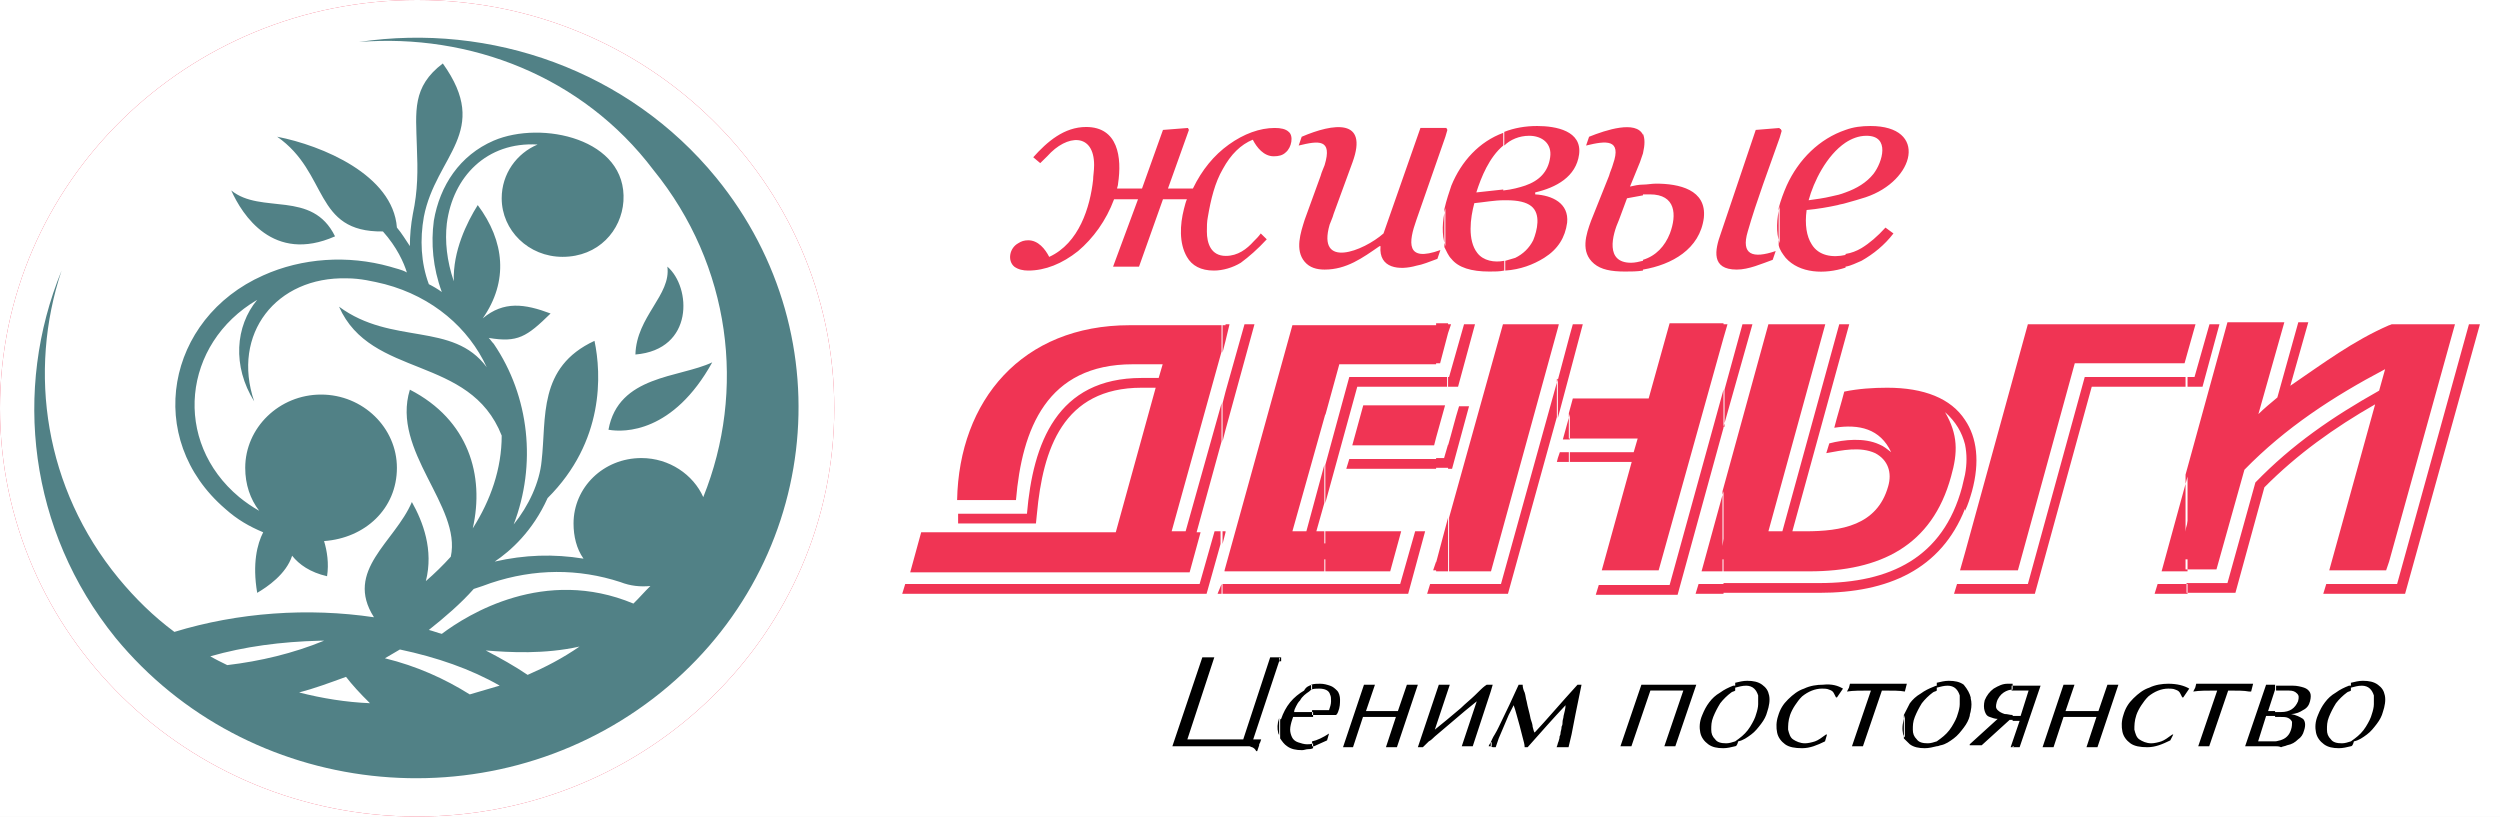 <svg width="248" height="81" viewBox="0 0 248 81" version="1.1" xmlns="http://www.w3.org/2000/svg" xmlns:xlink="http://www.w3.org/1999/xlink">
<title>logo</title>
<desc>Created using Figma</desc>
<g id="Canvas" transform="translate(-23298 -1926)">
<rect x="23298" y="1926" width="248" height="81" fill="#F2F2F2"/>
<clipPath id="clip-0" clip-rule="evenodd">
<path d="M 23258 1919L 25178 1919L 25178 2017L 23258 2017L 23258 1919Z" fill="#FFFFFF"/>
</clipPath>
<g id="menu_2" clip-path="url(#clip-0)">
<path d="M 23258 1919L 25178 1919L 25178 2017L 23258 2017L 23258 1919Z" fill="#FFFFFF"/>
<g id="logo">
<g id="Vector">
<use xlink:href="#path0_fill" transform="translate(23298 1926)" fill="#F03454"/>
<use xlink:href="#path0_fill" transform="translate(23298 1926)" fill="url(#paint1_linear)"/>
</g>
<g id="Vector">
<use xlink:href="#path1_fill" transform="translate(23301.4 1929.74)" fill="#518186"/>
</g>
<g id="Vector">
<use xlink:href="#path2_fill" transform="translate(23398.2 1938.5)" fill="#F03454"/>
</g>
<g id="Group">
<g id="Vector">
<use xlink:href="#path3_fill" transform="translate(23387.6 1958.07)"/>
<use xlink:href="#path3_fill" transform="translate(23387.6 1958.07)" fill="#F03454"/>
<use xlink:href="#path4_stroke" transform="translate(23387.6 1958.07)" fill="#FFFFFF"/>
</g>
<g id="Vector">
<use xlink:href="#path5_fill" transform="translate(23387.5 1957.97)" fill="#F03454"/>
</g>
</g>
<g id="Vector">
<use xlink:href="#path6_fill" transform="translate(23414.3 1991.21)"/>
</g>
</g>
</g>
</g>
<defs>
<linearGradient id="paint1_linear" x1="0" y1="0" x2="1" y2="0" gradientUnits="userSpaceOnUse" gradientTransform="matrix(5.0675e-15 81 -82.759 4.95982e-15 82.759 -4.95982e-15)">
<stop offset="0" stop-color="#FFFFFF"/>
<stop offset="1" stop-color="#FFFFFF"/>
</linearGradient>
<path id="path0_fill" d="M 41.379 81C 64.232 81 82.759 62.867 82.759 40.5C 82.759 18.133 64.232 0 41.379 0C 18.526 0 0 18.133 0 40.5C 0 62.867 18.526 81 41.379 81Z"/>
<path id="path1_fill" fill-rule="evenodd" d="M 56.96 38.889C 58.544 39.18 63.395 39.18 67.255 32.204C 63.989 33.754 57.95 33.463 56.96 38.889ZM 59.633 31.428C 65.473 30.944 65.176 24.743 62.801 22.708C 63.197 25.518 59.732 27.65 59.633 31.428ZM 19.54 15.151C 20.629 17.573 23.698 22.418 29.836 19.705C 27.559 15.054 22.51 17.573 19.54 15.151ZM 59.435 56.135C 60.029 55.554 60.524 54.973 61.118 54.391C 60.128 54.488 59.138 54.391 58.148 54.004C 53.99 52.647 49.634 52.647 45.279 54.101C 44.784 54.294 44.19 54.488 43.596 54.682C 42.309 56.135 40.725 57.492 39.141 58.751C 39.537 58.848 40.032 59.042 40.428 59.139C 43.002 57.201 50.624 52.454 59.435 56.135ZM 48.941 63.208C 50.723 62.433 52.406 61.561 54.089 60.398C 50.624 61.174 47.16 60.98 44.784 60.786C 46.269 61.561 47.654 62.336 48.941 63.208ZM 43.2 65.146C 40.725 63.596 37.953 62.336 34.785 61.561C 35.28 61.27 35.775 60.98 36.27 60.689C 39.933 61.464 43.299 62.627 46.17 64.274C 45.18 64.565 44.19 64.856 43.2 65.146ZM 26.272 64.952C 28.549 65.534 30.925 65.921 33.3 66.018C 32.311 65.049 31.519 64.177 30.925 63.402C 29.341 63.983 27.757 64.565 26.272 64.952ZM 17.462 61.367C 17.956 61.658 18.55 61.949 19.144 62.239C 22.411 61.852 25.678 61.077 28.747 59.817C 28.648 59.817 28.549 59.817 28.351 59.817C 24.49 59.914 20.827 60.398 17.462 61.367ZM 67.651 13.891C 80.619 29.781 77.848 52.938 61.415 65.534C 44.982 78.129 21.124 75.416 8.057 59.526C -0.555 48.869 -2.139 34.916 2.712 23.096C -0.654 33.172 1.029 44.702 8.354 53.616C 10.037 55.651 11.819 57.395 13.898 58.945C 20.233 57.007 27.163 56.523 33.697 57.492C 30.727 52.841 35.775 50.031 37.458 46.059C 38.547 47.997 39.636 50.806 38.844 53.907C 39.735 53.132 40.527 52.357 41.319 51.485C 42.408 46.446 35.379 41.02 37.26 34.916C 43.101 37.92 44.685 43.443 43.497 48.675C 45.279 45.865 46.368 42.765 46.368 39.47C 43.2 31.428 33.4 33.851 30.232 26.681C 35.478 30.556 41.517 28.134 44.883 32.688C 43.101 28.812 39.537 25.712 34.785 24.452C 33.597 24.162 32.311 23.871 31.024 23.871C 23.995 23.677 19.54 29.394 21.817 36.079C 19.639 32.591 19.936 28.619 22.114 26.003C 14.69 30.363 13.7 40.052 20.332 45.574C 20.926 46.059 21.619 46.543 22.312 46.931C 21.421 45.768 20.926 44.315 20.926 42.668C 20.926 38.695 24.292 35.401 28.45 35.401C 32.608 35.401 35.973 38.695 35.973 42.668C 35.973 46.737 32.806 49.644 28.747 49.934C 29.044 50.903 29.242 52.163 29.044 53.422C 27.361 53.035 26.272 52.26 25.579 51.388C 24.985 53.229 23.104 54.488 22.114 55.07C 21.619 52.163 22.114 50.225 22.708 49.062C 21.322 48.481 20.134 47.803 18.946 46.737C 10.829 39.761 13.106 27.843 22.708 23.58C 26.569 21.836 31.123 21.546 35.28 22.708C 35.874 22.902 36.468 22.999 36.963 23.29C 36.666 22.321 35.973 20.77 34.587 19.22C 27.658 19.317 29.242 13.407 24.094 9.822C 28.549 10.694 35.577 13.601 35.973 18.833C 36.468 19.414 36.864 20.092 37.26 20.674C 37.26 19.608 37.359 18.542 37.557 17.476C 38.052 15.151 38.052 13.213 37.953 10.791C 37.854 7.303 37.458 4.881 40.527 2.555C 45.378 9.338 39.834 11.663 38.646 17.767C 38.25 19.995 38.349 22.321 39.141 24.452C 39.537 24.646 40.032 24.937 40.428 25.227C 39.537 22.805 39.339 20.383 39.636 18.154C 40.23 14.666 42.21 11.663 45.576 10.21C 50.327 8.175 58.841 10.016 58.445 16.217C 58.247 19.123 55.97 21.739 52.406 21.739C 49.041 21.739 46.368 19.123 46.368 15.926C 46.368 13.504 47.852 11.469 49.931 10.597C 44.883 10.306 41.517 13.794 40.923 18.445C 40.725 20.189 40.923 22.127 41.616 24.162C 41.517 21.158 42.903 18.348 43.992 16.604C 46.665 20.189 47.061 24.162 44.487 27.843C 46.566 26.099 48.645 26.39 51.218 27.359C 48.843 29.684 47.952 30.266 45.081 29.781C 45.279 29.975 45.378 30.169 45.576 30.363C 49.139 35.595 49.832 42.377 47.556 48.287C 49.041 46.446 50.129 44.121 50.327 41.989C 50.822 37.726 49.931 32.688 55.574 30.072C 56.267 33.366 56.564 40.052 50.921 45.671C 49.436 48.965 47.259 50.903 45.675 51.969C 48.645 51.291 51.515 51.194 54.485 51.678C 53.792 50.709 53.495 49.45 53.495 48.19C 53.495 44.605 56.465 41.699 60.227 41.699C 62.998 41.699 65.374 43.346 66.364 45.574C 70.621 35.013 69.136 22.611 61.415 13.116C 54.386 3.815 43.2 -0.448 32.212 0.424C 45.279 -1.514 58.94 3.233 67.651 13.891Z"/>
<path id="path2_fill" fill-rule="evenodd" d="M 82.878 13.952L 82.878 12.693C 83.472 12.596 83.967 12.402 84.462 12.111C 85.254 11.627 86.046 10.949 86.838 10.077L 87.63 10.658C 86.739 11.821 85.65 12.693 84.462 13.371C 83.967 13.565 83.472 13.855 82.878 13.952ZM 82.878 7.654L 82.878 6.589C 83.967 6.201 84.957 5.62 85.65 4.748C 86.541 3.585 87.333 0.969 84.957 0.969C 84.165 0.969 83.472 1.26 82.878 1.647L 82.878 0.388C 83.67 0.097 84.462 3.44222e-15 85.353 3.44222e-15C 91.095 3.44222e-15 89.808 5.426 84.858 7.073C 84.264 7.267 83.571 7.461 82.878 7.654ZM 82.878 0.388L 82.878 1.647C 80.997 2.907 79.71 5.523 79.216 7.364C 79.909 7.267 80.7 7.17 81.492 6.976C 81.987 6.879 82.383 6.782 82.878 6.589L 82.878 7.654C 82.581 7.751 82.383 7.751 82.086 7.848C 81.195 8.042 80.106 8.236 79.017 8.333C 78.82 9.786 79.017 10.949 79.513 11.724C 80.206 12.886 81.591 13.08 82.878 12.79L 82.878 14.049C 80.799 14.727 78.325 14.63 76.939 13.08C 76.642 12.693 76.345 12.305 76.246 11.821L 76.246 8.139C 76.444 7.364 76.741 6.589 77.038 5.91C 78.226 3.294 80.304 1.26 82.878 0.388ZM 76.345 1.163L 76.543 0.484L 76.444 0.291L 76.345 0.291L 76.345 1.163ZM 76.345 0.194L 76.345 1.163C 75.256 4.263 74.068 7.364 73.177 10.464C 72.484 12.79 73.672 13.177 75.949 12.402L 75.652 13.274C 74.563 13.662 73.276 14.243 72.088 14.243C 69.514 14.243 69.91 12.305 70.504 10.658L 73.969 0.388L 76.345 0.194ZM 76.345 7.945C 76.048 9.205 75.949 10.561 76.345 11.627L 76.345 7.945ZM 62.783 14.243L 62.783 13.274C 64.07 12.886 64.96 11.918 65.455 10.658C 66.148 8.817 66.049 6.782 63.475 6.782C 63.278 6.782 62.981 6.782 62.783 6.782L 62.783 5.813C 63.179 5.813 63.673 5.717 64.07 5.717C 66.346 5.717 69.118 6.298 68.821 9.108C 68.425 12.208 65.653 13.758 62.783 14.243ZM 62.783 2.713L 62.783 0.775C 62.981 1.26 62.981 1.841 62.783 2.713ZM 51.695 7.945C 51.2 7.557 50.408 7.364 49.221 7.364C 49.121 7.364 49.023 7.364 48.923 7.364L 48.923 6.395C 49.814 6.298 50.507 6.104 51.101 5.91C 52.487 5.426 53.378 4.554 53.576 3.1C 53.774 1.744 52.784 0.969 51.497 0.969C 50.507 0.969 49.617 1.356 49.023 1.938L 49.023 0.581C 50.012 0.194 51.101 3.44222e-15 52.289 3.44222e-15C 54.17 3.44222e-15 56.744 0.484 56.447 2.81C 56.15 5.038 54.17 6.104 52.091 6.589L 52.091 6.782C 53.774 6.879 55.457 7.654 55.259 9.592C 55.061 11.046 54.368 12.208 52.982 13.08C 51.893 13.758 50.606 14.243 49.121 14.34L 49.121 13.371C 49.419 13.274 49.814 13.177 50.111 13.08C 50.903 12.693 51.497 12.111 51.893 11.336C 52.289 10.367 52.685 8.72 51.695 7.945ZM 62.783 0.872C 62.09 -0.581 59.12 0.388 57.437 1.066L 57.14 1.938C 59.12 1.453 60.704 1.26 59.813 3.779C 59.714 4.166 59.516 4.554 59.417 4.941L 57.635 9.398C 57.14 10.755 56.546 12.499 57.932 13.662C 58.625 14.243 59.615 14.437 61.001 14.437C 61.595 14.437 62.189 14.437 62.783 14.34L 62.783 13.371C 62.387 13.468 61.991 13.565 61.595 13.565C 59.021 13.565 59.714 10.852 60.407 9.301L 61.199 7.17C 61.694 7.073 62.288 6.976 62.783 6.879L 62.783 5.813C 62.387 5.813 61.892 5.91 61.496 6.007L 62.486 3.585C 62.585 3.294 62.684 3.004 62.783 2.713L 62.783 0.872ZM 49.023 7.364C 48.033 7.364 47.043 7.557 46.053 7.654C 45.657 9.108 45.36 11.336 46.35 12.596C 46.944 13.371 48.033 13.565 49.023 13.371L 49.023 14.34C 48.528 14.437 48.132 14.437 47.538 14.437C 45.756 14.437 44.469 14.049 43.776 13.177C 43.479 12.886 43.281 12.402 43.083 12.014L 43.083 8.236C 43.281 7.364 43.578 6.492 43.776 5.91C 44.766 3.488 46.548 1.55 48.923 0.678L 48.923 1.938C 47.538 3.1 46.746 5.038 46.251 6.589L 48.923 6.298L 48.923 7.364L 49.023 7.364ZM 43.182 1.066L 43.38 0.388L 43.281 0.194L 43.182 0.194L 43.182 1.066ZM 43.182 0.194L 43.182 1.066L 40.311 9.301C 39.519 11.53 39.222 13.565 42.687 12.305L 42.39 13.177C 41.598 13.468 40.905 13.758 40.311 13.855C 38.628 14.34 36.549 14.146 36.747 11.918L 36.648 11.918C 34.965 13.08 33.382 14.243 31.204 14.243C 30.412 14.243 29.719 14.049 29.224 13.468C 28.234 12.305 28.828 10.561 29.224 9.301L 30.808 4.941C 30.907 4.554 31.105 4.166 31.204 3.876C 31.996 1.26 30.61 1.453 28.63 1.938L 28.927 1.066C 32.095 -0.291 35.559 -0.775 33.975 3.585L 32.095 8.72C 31.996 9.108 31.798 9.495 31.699 9.786C 30.412 14.243 35.064 12.402 37.044 10.658L 40.707 0.194L 43.182 0.194ZM 43.182 8.139C 42.885 9.398 42.786 10.755 43.182 11.918L 43.182 8.139ZM 27.343 2.616C 27.046 2.907 26.65 3.004 26.155 3.004C 25.165 3.004 24.472 2.132 24.076 1.356C 22.888 1.841 21.898 2.81 21.106 4.263C 20.314 5.62 19.918 7.267 19.621 9.011C 19.522 9.495 19.522 9.98 19.522 10.464C 19.522 11.627 19.918 12.886 21.403 12.886C 22.591 12.886 23.482 12.208 24.175 11.433C 24.373 11.239 24.67 10.949 24.868 10.658L 25.462 11.239C 24.571 12.208 23.68 12.983 22.888 13.565C 22.096 14.049 21.106 14.34 20.215 14.34C 18.928 14.34 18.038 13.855 17.543 12.983C 16.751 11.627 16.85 9.786 17.246 8.236C 17.345 7.848 17.444 7.461 17.543 7.267L 15.167 7.267L 12.791 13.952L 10.217 13.952L 12.692 7.267L 10.316 7.267C 9.524 9.398 8.237 11.142 6.752 12.402C 5.168 13.662 3.485 14.34 1.803 14.34C 1.308 14.34 0.813 14.243 0.417 13.952C -0.276 13.371 -0.078 12.111 0.813 11.627C 1.11 11.433 1.407 11.336 1.803 11.336C 2.793 11.336 3.485 12.208 3.881 12.983C 6.851 11.627 7.94 8.042 8.237 5.329C 8.237 4.941 8.336 4.457 8.336 3.876C 8.336 0.678 5.663 0.775 3.683 3.004C 3.386 3.294 3.189 3.488 2.991 3.682L 2.298 3.1C 3.683 1.55 5.366 0.097 7.544 0.097C 10.712 0.097 11.108 3.1 10.712 5.717C 10.712 5.91 10.613 6.104 10.613 6.201L 13.088 6.201L 15.167 0.388L 17.642 0.194L 17.741 0.388L 15.662 6.201L 18.137 6.201C 19.027 4.36 20.215 2.907 21.7 1.841C 23.185 0.775 24.769 0.194 26.254 0.194C 26.848 0.194 27.343 0.291 27.64 0.581C 28.135 0.969 27.937 2.132 27.343 2.616Z"/>
<path id="path3_fill" fill-rule="evenodd" d="M 155.321 0.097C 152.945 8.72 150.569 17.246 148.193 25.87L 141.165 25.87L 140.868 26.838L 148.985 26.838L 156.41 0.097L 155.321 0.097ZM 104.537 25.87L 104.24 26.838L 112.358 26.838L 118 6.298L 128.791 6.298L 130.473 0.097L 129.483 0.097L 127.999 5.329L 117.208 5.329L 111.566 25.87C 109.19 25.87 106.913 25.87 104.537 25.87ZM 83.154 0.097L 76.027 25.87C 73.651 25.87 71.374 25.87 68.999 25.87L 68.701 26.838L 76.819 26.838L 84.243 0.097L 83.154 0.097ZM 66.425 0.097C 64.049 8.72 61.673 17.246 59.297 25.87C 56.921 25.87 54.644 25.87 52.269 25.87L 51.972 26.838L 60.089 26.838L 67.514 0.097L 66.425 0.097ZM 55.139 8.139C 54.644 9.883 54.149 11.627 53.654 13.371C 50.487 13.371 47.319 13.371 44.151 13.371L 43.854 14.34L 54.446 14.34L 56.129 8.139L 55.139 8.139ZM 50.784 20.638C 50.289 22.382 49.794 24.126 49.299 25.87C 43.359 25.87 37.419 25.87 31.48 25.87L 31.183 26.838L 49.992 26.838L 51.675 20.638L 50.784 20.638ZM 30.985 20.638L 29.5 25.87C 19.799 25.87 10.097 25.87 0.297 25.87L -1.51052e-06 26.838L 30.193 26.838L 31.876 20.638L 30.985 20.638ZM 131.562 0.097L 124.831 24.61L 130.473 24.61L 133.245 14.727C 137.205 10.464 142.056 7.461 147.203 4.748L 146.609 6.879C 142.056 9.398 137.997 12.208 134.334 15.987L 131.562 25.966L 124.534 25.966L 124.237 26.935L 132.354 26.935L 135.225 16.471C 138.492 13.08 142.155 10.561 146.213 8.236L 141.66 24.707L 147.302 24.707L 154.034 0.194L 147.797 0.194C 144.036 1.744 140.967 3.972 137.898 6.492L 139.68 0.194L 138.69 0.194L 136.611 7.654C 136.017 8.236 135.324 8.72 134.73 9.301L 137.304 0.194L 131.562 0.194L 131.562 0.097ZM 104.834 24.61L 110.477 24.61L 116.119 4.069L 126.91 4.069L 127.999 0.097L 111.566 0.097L 104.834 24.61ZM 86.025 0.097L 79.294 24.61L 90.084 24.61C 97.113 24.61 102.161 22.091 104.141 15.212C 104.834 12.79 104.834 11.046 103.547 8.817C 105.923 11.046 106.022 13.371 105.23 16.374C 103.349 23.351 98.103 25.87 91.074 25.87C 87.015 25.87 83.055 25.87 78.997 25.87L 78.7 26.838L 91.074 26.838C 98.597 26.838 104.141 23.932 106.22 16.568C 108.002 10.077 104.438 6.395 97.806 6.298C 96.42 6.298 94.935 6.395 93.549 6.685C 93.252 7.848 92.856 9.108 92.559 10.27C 95.034 9.883 97.113 10.367 98.202 12.693C 97.806 12.402 97.509 12.111 97.014 11.918C 95.529 11.239 93.648 11.433 92.064 11.821L 91.767 12.79C 93.351 12.499 95.133 12.014 96.618 12.79C 98.004 13.468 98.3 14.727 97.905 16.084C 96.816 19.959 93.351 20.541 89.688 20.541L 88.401 20.541L 94.044 7.39212e-07L 93.054 7.39212e-07L 87.411 20.541L 86.025 20.541L 91.668 7.39212e-07L 86.025 7.39212e-07L 86.025 0.097ZM 76.126 0.097L 74.047 7.557L 66.524 7.557L 65.435 11.53L 72.958 11.53L 72.562 12.886L 65.039 12.886L 64.742 13.855L 72.265 13.855L 69.296 24.61L 74.938 24.61L 81.67 0.097L 76.126 0.097ZM 59.396 0.097L 52.664 24.61L 58.307 24.61L 65.039 0.097L 59.396 0.097ZM 53.754 8.139L 45.636 8.139L 44.547 12.111L 52.664 12.111L 53.754 8.139ZM 54.347 0.097L 38.706 0.097L 31.975 24.61L 48.309 24.61L 49.398 20.638L 41.082 20.638L 45.042 6.298L 55.04 6.298L 56.723 0.097L 55.634 0.097L 54.149 5.329L 44.151 5.329L 39.993 20.638L 38.608 20.638L 43.26 3.972L 53.258 3.972L 54.347 0.097ZM 32.371 0.097L 22.471 0.097C 11.879 0.097 5.544 7.557 5.346 17.44L 11.087 17.44C 11.681 10.367 14.156 3.972 22.669 3.972L 25.639 3.972L 25.243 5.329L 23.561 5.329C 15.047 5.329 12.77 11.821 12.176 18.797L 5.346 18.797C 5.346 19.087 5.346 19.475 5.346 19.765L 13.067 19.765L 13.166 18.797C 13.76 12.402 15.74 6.298 23.561 6.298L 24.946 6.298L 20.987 20.638L 1.782 20.638L 0.693 24.61L 28.411 24.61L 29.5 20.638L 29.104 20.638L 34.747 0.097L 33.757 0.097L 28.114 20.638L 26.728 20.638L 32.371 0.097Z"/>
<path id="path4_stroke" d="M 155.321 0.097L 155.321 -1.098C 154.783 -1.098 154.312 -0.739 154.169 -0.22L 155.321 0.097ZM 148.193 25.87L 148.193 27.064C 148.731 27.064 149.202 26.705 149.345 26.187L 148.193 25.87ZM 141.165 25.87L 141.165 24.675C 140.64 24.675 140.176 25.018 140.023 25.52L 141.165 25.87ZM 140.868 26.838L 139.726 26.488C 139.615 26.851 139.682 27.244 139.907 27.549C 140.133 27.853 140.489 28.033 140.868 28.033L 140.868 26.838ZM 148.985 26.838L 148.985 28.033C 149.522 28.033 149.993 27.675 150.136 27.158L 148.985 26.838ZM 156.41 0.097L 157.561 0.416C 157.661 0.057 157.587 -0.329 157.361 -0.626C 157.135 -0.923 156.783 -1.098 156.41 -1.098L 156.41 0.097ZM 104.537 25.87L 104.537 24.675C 104.012 24.675 103.549 25.018 103.395 25.52L 104.537 25.87ZM 104.24 26.838L 103.098 26.488C 102.987 26.851 103.054 27.244 103.28 27.549C 103.505 27.853 103.861 28.033 104.24 28.033L 104.24 26.838ZM 112.358 26.838L 112.358 28.033C 112.895 28.033 113.367 27.674 113.509 27.155L 112.358 26.838ZM 118 6.298L 118 5.103C 117.462 5.103 116.991 5.463 116.848 5.981L 118 6.298ZM 128.791 6.298L 128.791 7.492C 129.33 7.492 129.802 7.131 129.943 6.611L 128.791 6.298ZM 130.473 0.097L 131.626 0.41C 131.724 0.051 131.648 -0.333 131.422 -0.629C 131.196 -0.924 130.845 -1.098 130.473 -1.098L 130.473 0.097ZM 129.483 0.097L 129.483 -1.098C 128.949 -1.098 128.48 -0.743 128.334 -0.229L 129.483 0.097ZM 127.999 5.329L 127.999 6.523C 128.533 6.523 129.002 6.169 129.148 5.655L 127.999 5.329ZM 117.208 5.329L 117.208 4.134C 116.67 4.134 116.199 4.494 116.056 5.013L 117.208 5.329ZM 111.566 25.87L 111.566 27.064C 112.104 27.064 112.575 26.705 112.718 26.186L 111.566 25.87ZM 83.154 0.097L 83.154 -1.098C 82.618 -1.098 82.146 -0.739 82.003 -0.222L 83.154 0.097ZM 76.027 25.87L 76.027 27.064C 76.564 27.064 77.035 26.706 77.178 26.188L 76.027 25.87ZM 68.999 25.87L 68.999 24.675C 68.474 24.675 68.01 25.018 67.856 25.52L 68.999 25.87ZM 68.701 26.838L 67.559 26.488C 67.448 26.851 67.516 27.244 67.741 27.549C 67.966 27.853 68.323 28.033 68.701 28.033L 68.701 26.838ZM 76.819 26.838L 76.819 28.033C 77.356 28.033 77.826 27.675 77.97 27.158L 76.819 26.838ZM 84.243 0.097L 85.394 0.416C 85.494 0.057 85.42 -0.329 85.194 -0.626C 84.969 -0.923 84.617 -1.098 84.243 -1.098L 84.243 0.097ZM 66.425 0.097L 66.425 -1.098C 65.887 -1.098 65.416 -0.739 65.273 -0.22L 66.425 0.097ZM 59.297 25.87L 59.297 27.064C 59.835 27.064 60.306 26.705 60.449 26.187L 59.297 25.87ZM 52.269 25.87L 52.269 24.675C 51.744 24.675 51.28 25.018 51.127 25.52L 52.269 25.87ZM 51.972 26.838L 50.83 26.488C 50.718 26.851 50.786 27.244 51.011 27.549C 51.236 27.853 51.593 28.033 51.972 28.033L 51.972 26.838ZM 60.089 26.838L 60.089 28.033C 60.626 28.033 61.096 27.675 61.24 27.158L 60.089 26.838ZM 67.514 0.097L 68.665 0.416C 68.764 0.057 68.69 -0.329 68.465 -0.626C 68.239 -0.923 67.887 -1.098 67.514 -1.098L 67.514 0.097ZM 55.139 8.139L 55.139 6.944C 54.605 6.944 54.136 7.299 53.99 7.813L 55.139 8.139ZM 53.654 13.371L 53.654 14.565C 54.189 14.565 54.658 14.211 54.804 13.697L 53.654 13.371ZM 44.151 13.371L 44.151 12.176C 43.626 12.176 43.163 12.519 43.009 13.021L 44.151 13.371ZM 43.854 14.34L 42.712 13.99C 42.601 14.352 42.668 14.745 42.894 15.05C 43.119 15.354 43.475 15.534 43.854 15.534L 43.854 14.34ZM 54.446 14.34L 54.446 15.534C 54.986 15.534 55.458 15.173 55.599 14.653L 54.446 14.34ZM 56.129 8.139L 57.282 8.452C 57.38 8.093 57.304 7.709 57.078 7.413C 56.852 7.118 56.501 6.944 56.129 6.944L 56.129 8.139ZM 50.784 20.638L 50.784 19.443C 50.25 19.443 49.78 19.798 49.635 20.311L 50.784 20.638ZM 49.299 25.87L 49.299 27.064C 49.833 27.064 50.302 26.71 50.448 26.196L 49.299 25.87ZM 31.48 25.87L 31.48 24.675C 30.955 24.675 30.492 25.018 30.338 25.52L 31.48 25.87ZM 31.183 26.838L 30.041 26.488C 29.93 26.851 29.997 27.244 30.223 27.549C 30.448 27.853 30.804 28.033 31.183 28.033L 31.183 26.838ZM 49.992 26.838L 49.992 28.033C 50.531 28.033 51.003 27.672 51.145 27.151L 49.992 26.838ZM 51.675 20.638L 52.827 20.95C 52.925 20.591 52.849 20.207 52.623 19.912C 52.397 19.616 52.047 19.443 51.675 19.443L 51.675 20.638ZM 30.985 20.638L 30.985 19.443C 30.451 19.443 29.982 19.798 29.836 20.311L 30.985 20.638ZM 29.5 25.87L 29.5 27.064C 30.034 27.064 30.503 26.71 30.649 26.196L 29.5 25.87ZM 0.297 25.87L 0.297 24.675C -0.228 24.675 -0.691 25.018 -0.845 25.52L 0.297 25.87ZM -1.51052e-06 26.838L -1.142 26.488C -1.253 26.851 -1.186 27.244 -0.96 27.549C -0.735 27.853 -0.379 28.033 -1.51052e-06 28.033L -1.51052e-06 26.838ZM 30.193 26.838L 30.193 28.033C 30.732 28.033 31.205 27.672 31.346 27.151L 30.193 26.838ZM 31.876 20.638L 33.029 20.95C 33.126 20.591 33.051 20.207 32.825 19.912C 32.599 19.616 32.248 19.443 31.876 19.443L 31.876 20.638ZM 131.562 0.097L 132.757 0.097C 132.757 -0.501 132.315 -1.007 131.722 -1.087C 131.129 -1.167 130.569 -0.796 130.41 -0.219L 131.562 0.097ZM 124.831 24.61L 123.679 24.294C 123.58 24.653 123.655 25.038 123.881 25.334C 124.107 25.631 124.458 25.805 124.831 25.805L 124.831 24.61ZM 130.473 24.61L 130.473 25.805C 131.009 25.805 131.479 25.448 131.624 24.933L 130.473 24.61ZM 133.245 14.727L 132.37 13.914C 132.241 14.054 132.146 14.222 132.095 14.405L 133.245 14.727ZM 147.203 4.748L 148.354 5.068C 148.482 4.609 148.324 4.117 147.953 3.818C 147.582 3.518 147.068 3.469 146.646 3.691L 147.203 4.748ZM 146.609 6.879L 147.188 7.924C 147.468 7.769 147.674 7.508 147.76 7.2L 146.609 6.879ZM 134.334 15.987L 133.476 15.155C 133.337 15.299 133.237 15.475 133.183 15.667L 134.334 15.987ZM 131.562 25.966L 131.562 27.161C 132.099 27.161 132.57 26.803 132.713 26.286L 131.562 25.966ZM 124.534 25.966L 124.534 24.772C 124.009 24.772 123.546 25.115 123.392 25.616L 124.534 25.966ZM 124.237 26.935L 123.095 26.585C 122.984 26.948 123.051 27.341 123.276 27.646C 123.502 27.95 123.858 28.13 124.237 28.13L 124.237 26.935ZM 132.354 26.935L 132.354 28.13C 132.892 28.13 133.364 27.77 133.506 27.251L 132.354 26.935ZM 135.225 16.471L 134.365 15.643C 134.226 15.786 134.126 15.963 134.073 16.155L 135.225 16.471ZM 146.213 8.236L 147.365 8.554C 147.494 8.087 147.328 7.589 146.946 7.292C 146.563 6.995 146.04 6.959 145.62 7.199L 146.213 8.236ZM 141.66 24.707L 140.508 24.389C 140.409 24.748 140.483 25.134 140.709 25.43C 140.935 25.727 141.287 25.901 141.66 25.901L 141.66 24.707ZM 147.302 24.707L 147.302 25.901C 147.84 25.901 148.312 25.542 148.454 25.023L 147.302 24.707ZM 154.034 0.194L 155.186 0.51C 155.284 0.151 155.21 -0.234 154.984 -0.53C 154.758 -0.827 154.407 -1.001 154.034 -1.001L 154.034 0.194ZM 147.797 0.194L 147.797 -1.001C 147.641 -1.001 147.487 -0.97 147.342 -0.911L 147.797 0.194ZM 137.898 6.492L 136.749 6.166C 136.606 6.669 136.807 7.205 137.244 7.491C 137.68 7.777 138.252 7.746 138.656 7.415L 137.898 6.492ZM 139.68 0.194L 140.829 0.519C 140.931 0.159 140.858 -0.228 140.633 -0.527C 140.407 -0.825 140.054 -1.001 139.68 -1.001L 139.68 0.194ZM 138.69 0.194L 138.69 -1.001C 138.154 -1.001 137.683 -0.643 137.539 -0.127L 138.69 0.194ZM 136.611 7.654L 137.447 8.508C 137.597 8.361 137.705 8.177 137.762 7.975L 136.611 7.654ZM 134.73 9.301L 133.581 8.977C 133.433 9.497 133.655 10.052 134.12 10.329C 134.586 10.605 135.179 10.534 135.566 10.155L 134.73 9.301ZM 137.304 0.194L 138.453 0.519C 138.555 0.159 138.482 -0.228 138.257 -0.527C 138.031 -0.825 137.678 -1.001 137.304 -1.001L 137.304 0.194ZM 131.562 0.194L 130.368 0.194C 130.368 0.853 130.903 1.388 131.562 1.388L 131.562 0.194ZM 104.834 24.61L 103.682 24.294C 103.584 24.653 103.658 25.038 103.884 25.334C 104.11 25.631 104.461 25.805 104.834 25.805L 104.834 24.61ZM 110.477 24.61L 110.477 25.805C 111.015 25.805 111.486 25.445 111.629 24.927L 110.477 24.61ZM 116.119 4.069L 116.119 2.875C 115.582 2.875 115.11 3.234 114.968 3.753L 116.119 4.069ZM 126.91 4.069L 126.91 5.264C 127.448 5.264 127.919 4.904 128.062 4.385L 126.91 4.069ZM 127.999 0.097L 129.151 0.413C 129.249 0.053 129.174 -0.331 128.948 -0.628C 128.722 -0.924 128.371 -1.098 127.999 -1.098L 127.999 0.097ZM 111.566 0.097L 111.566 -1.098C 111.028 -1.098 110.556 -0.738 110.414 -0.219L 111.566 0.097ZM 86.025 0.097L 87.177 0.413C 87.206 0.31 87.22 0.204 87.22 0.097L 86.025 0.097ZM 79.294 24.61L 78.142 24.294C 78.043 24.653 78.118 25.038 78.344 25.334C 78.57 25.631 78.921 25.805 79.294 25.805L 79.294 24.61ZM 104.141 15.212L 105.289 15.542L 105.29 15.54L 104.141 15.212ZM 103.547 8.817L 104.364 7.946C 103.932 7.541 103.269 7.513 102.805 7.881C 102.341 8.249 102.217 8.902 102.513 9.414L 103.547 8.817ZM 105.23 16.374L 106.383 16.685L 106.385 16.679L 105.23 16.374ZM 78.997 25.87L 78.997 24.675C 78.472 24.675 78.009 25.018 77.855 25.52L 78.997 25.87ZM 78.7 26.838L 77.558 26.488C 77.447 26.851 77.514 27.244 77.739 27.549C 77.965 27.853 78.321 28.033 78.7 28.033L 78.7 26.838ZM 106.22 16.568L 107.37 16.893L 107.372 16.884L 106.22 16.568ZM 97.806 6.298L 97.823 5.103C 97.817 5.103 97.811 5.103 97.806 5.103L 97.806 6.298ZM 93.549 6.685L 93.304 5.516C 92.858 5.61 92.504 5.949 92.391 6.39L 93.549 6.685ZM 92.559 10.27L 91.402 9.975C 91.302 10.364 91.405 10.777 91.675 11.074C 91.945 11.371 92.347 11.513 92.744 11.45L 92.559 10.27ZM 98.202 12.693L 97.495 13.655C 97.935 13.979 98.538 13.962 98.96 13.616C 99.382 13.269 99.515 12.68 99.283 12.186L 98.202 12.693ZM 97.014 11.918L 96.517 13.004C 96.537 13.013 96.558 13.022 96.578 13.03L 97.014 11.918ZM 92.064 11.821L 91.78 10.66C 91.371 10.76 91.045 11.068 90.922 11.47L 92.064 11.821ZM 91.767 12.79L 90.625 12.439C 90.503 12.838 90.597 13.272 90.875 13.584C 91.152 13.895 91.572 14.04 91.983 13.964L 91.767 12.79ZM 96.618 12.79L 96.065 13.848C 96.074 13.853 96.083 13.858 96.093 13.862L 96.618 12.79ZM 97.905 16.084L 96.758 15.749L 96.755 15.761L 97.905 16.084ZM 88.401 20.541L 87.249 20.224C 87.151 20.584 87.225 20.968 87.451 21.265C 87.677 21.561 88.028 21.735 88.401 21.735L 88.401 20.541ZM 94.044 7.39212e-07L 95.196 0.316C 95.294 -0.043 95.22 -0.428 94.994 -0.724C 94.768 -1.021 94.416 -1.194 94.044 -1.194L 94.044 7.39212e-07ZM 93.054 7.39212e-07L 93.054 -1.194C 92.516 -1.194 92.044 -0.835 91.902 -0.316L 93.054 7.39212e-07ZM 87.411 20.541L 87.411 21.735C 87.949 21.735 88.421 21.376 88.563 20.857L 87.411 20.541ZM 86.025 20.541L 84.874 20.224C 84.775 20.584 84.85 20.968 85.075 21.265C 85.301 21.561 85.653 21.735 86.025 21.735L 86.025 20.541ZM 91.668 7.39212e-07L 92.82 0.316C 92.918 -0.043 92.844 -0.428 92.618 -0.724C 92.392 -1.021 92.041 -1.194 91.668 -1.194L 91.668 7.39212e-07ZM 86.025 7.39212e-07L 86.025 -1.194C 85.366 -1.194 84.831 -0.66 84.831 7.39212e-07L 86.025 7.39212e-07ZM 76.126 0.097L 76.126 -1.098C 75.59 -1.098 75.119 -0.74 74.975 -0.224L 76.126 0.097ZM 74.047 7.557L 74.047 8.752C 74.583 8.752 75.054 8.395 75.198 7.878L 74.047 7.557ZM 66.524 7.557L 66.524 6.363C 65.986 6.363 65.514 6.723 65.372 7.242L 66.524 7.557ZM 65.435 11.53L 64.283 11.214C 64.184 11.573 64.259 11.958 64.485 12.254C 64.711 12.551 65.062 12.724 65.435 12.724L 65.435 11.53ZM 72.958 11.53L 74.105 11.865C 74.21 11.504 74.139 11.114 73.914 10.813C 73.688 10.512 73.334 10.335 72.958 10.335L 72.958 11.53ZM 72.562 12.886L 72.562 14.081C 73.093 14.081 73.56 13.731 73.709 13.221L 72.562 12.886ZM 65.039 12.886L 65.039 11.692C 64.514 11.692 64.05 12.034 63.897 12.536L 65.039 12.886ZM 64.742 13.855L 63.6 13.505C 63.489 13.867 63.556 14.261 63.781 14.565C 64.007 14.87 64.363 15.05 64.742 15.05L 64.742 13.855ZM 72.265 13.855L 73.417 14.173C 73.516 13.814 73.442 13.428 73.216 13.132C 72.99 12.835 72.638 12.661 72.265 12.661L 72.265 13.855ZM 69.296 24.61L 68.144 24.292C 68.045 24.652 68.119 25.037 68.345 25.334C 68.571 25.63 68.922 25.805 69.296 25.805L 69.296 24.61ZM 74.938 24.61L 74.938 25.805C 75.476 25.805 75.948 25.445 76.09 24.926L 74.938 24.61ZM 81.67 0.097L 82.822 0.413C 82.92 0.054 82.846 -0.331 82.62 -0.627C 82.394 -0.924 82.042 -1.098 81.67 -1.098L 81.67 0.097ZM 59.396 0.097L 59.396 -1.098C 58.858 -1.098 58.387 -0.738 58.244 -0.219L 59.396 0.097ZM 52.664 24.61L 51.513 24.294C 51.414 24.653 51.489 25.038 51.715 25.334C 51.941 25.631 52.292 25.805 52.664 25.805L 52.664 24.61ZM 58.307 24.61L 58.307 25.805C 58.845 25.805 59.317 25.445 59.459 24.926L 58.307 24.61ZM 65.039 0.097L 66.191 0.413C 66.289 0.054 66.215 -0.331 65.989 -0.627C 65.763 -0.924 65.411 -1.098 65.039 -1.098L 65.039 0.097ZM 53.754 8.139L 54.906 8.455C 55.004 8.095 54.929 7.711 54.703 7.414C 54.477 7.118 54.126 6.944 53.754 6.944L 53.754 8.139ZM 45.636 8.139L 45.636 6.944C 45.098 6.944 44.626 7.304 44.484 7.823L 45.636 8.139ZM 44.547 12.111L 43.395 11.796C 43.297 12.155 43.371 12.54 43.597 12.836C 43.823 13.132 44.175 13.306 44.547 13.306L 44.547 12.111ZM 52.664 12.111L 52.664 13.306C 53.203 13.306 53.674 12.946 53.817 12.427L 52.664 12.111ZM 54.347 0.097L 55.497 0.42C 55.599 0.06 55.525 -0.327 55.3 -0.625C 55.074 -0.923 54.721 -1.098 54.347 -1.098L 54.347 0.097ZM 38.706 0.097L 38.706 -1.098C 38.169 -1.098 37.697 -0.738 37.555 -0.219L 38.706 0.097ZM 31.975 24.61L 30.823 24.294C 30.724 24.653 30.799 25.038 31.025 25.334C 31.251 25.631 31.602 25.805 31.975 25.805L 31.975 24.61ZM 48.309 24.61L 48.309 25.805C 48.847 25.805 49.319 25.445 49.461 24.926L 48.309 24.61ZM 49.398 20.638L 50.55 20.953C 50.648 20.594 50.574 20.209 50.347 19.913C 50.122 19.617 49.77 19.443 49.398 19.443L 49.398 20.638ZM 41.082 20.638L 39.931 20.32C 39.832 20.679 39.906 21.064 40.132 21.361C 40.358 21.658 40.709 21.832 41.082 21.832L 41.082 20.638ZM 45.042 6.298L 45.042 5.103C 44.505 5.103 44.034 5.462 43.891 5.98L 45.042 6.298ZM 55.04 6.298L 55.04 7.492C 55.58 7.492 56.052 7.131 56.193 6.611L 55.04 6.298ZM 56.723 0.097L 57.876 0.41C 57.974 0.051 57.898 -0.333 57.672 -0.629C 57.446 -0.924 57.095 -1.098 56.723 -1.098L 56.723 0.097ZM 55.634 0.097L 55.634 -1.098C 55.1 -1.098 54.631 -0.743 54.485 -0.229L 55.634 0.097ZM 54.149 5.329L 54.149 6.523C 54.684 6.523 55.153 6.169 55.299 5.655L 54.149 5.329ZM 44.151 5.329L 44.151 4.134C 43.612 4.134 43.14 4.496 42.998 5.016L 44.151 5.329ZM 39.993 20.638L 39.993 21.832C 40.532 21.832 41.005 21.471 41.146 20.951L 39.993 20.638ZM 38.608 20.638L 37.457 20.316C 37.356 20.676 37.43 21.062 37.656 21.36C 37.882 21.657 38.234 21.832 38.608 21.832L 38.608 20.638ZM 43.26 3.972L 43.26 2.778C 42.724 2.778 42.254 3.135 42.11 3.651L 43.26 3.972ZM 53.258 3.972L 53.258 5.167C 53.794 5.167 54.264 4.811 54.408 4.296L 53.258 3.972ZM 32.371 0.097L 33.523 0.413C 33.621 0.054 33.547 -0.331 33.321 -0.627C 33.095 -0.924 32.744 -1.098 32.371 -1.098L 32.371 0.097ZM 5.346 17.44L 4.151 17.416C 4.145 17.737 4.268 18.047 4.493 18.276C 4.717 18.506 5.025 18.635 5.346 18.635L 5.346 17.44ZM 11.087 17.44L 11.087 18.635C 11.708 18.635 12.226 18.159 12.278 17.54L 11.087 17.44ZM 25.639 3.972L 26.786 4.307C 26.891 3.946 26.821 3.557 26.595 3.256C 26.369 2.955 26.015 2.778 25.639 2.778L 25.639 3.972ZM 25.243 5.329L 25.243 6.523C 25.774 6.523 26.241 6.173 26.39 5.664L 25.243 5.329ZM 12.176 18.797L 12.176 19.991C 12.797 19.991 13.314 19.516 13.366 18.898L 12.176 18.797ZM 5.346 18.797L 5.346 17.602C 4.686 17.602 4.151 18.137 4.151 18.797L 5.346 18.797ZM 5.346 19.765L 4.151 19.765C 4.151 20.425 4.686 20.96 5.346 20.96L 5.346 19.765ZM 13.067 19.765L 13.067 20.96C 13.68 20.96 14.193 20.497 14.255 19.887L 13.067 19.765ZM 13.166 18.797L 14.354 18.918L 14.355 18.907L 13.166 18.797ZM 24.946 6.298L 26.098 6.616C 26.197 6.256 26.123 5.871 25.897 5.574C 25.671 5.278 25.319 5.103 24.946 5.103L 24.946 6.298ZM 20.987 20.638L 20.987 21.832C 21.524 21.832 21.995 21.473 22.138 20.956L 20.987 20.638ZM 1.782 20.638L 1.782 19.443C 1.244 19.443 0.772 19.803 0.63 20.322L 1.782 20.638ZM 0.693 24.61L -0.459 24.294C -0.558 24.654 -0.483 25.038 -0.257 25.334C -0.031 25.631 0.32 25.805 0.693 25.805L 0.693 24.61ZM 28.411 24.61L 28.411 25.805C 28.949 25.805 29.421 25.445 29.563 24.926L 28.411 24.61ZM 29.5 20.638L 30.652 20.953C 30.751 20.594 30.676 20.209 30.45 19.913C 30.224 19.617 29.873 19.443 29.5 19.443L 29.5 20.638ZM 29.104 20.638L 27.952 20.321C 27.854 20.68 27.928 21.065 28.154 21.362C 28.38 21.658 28.731 21.832 29.104 21.832L 29.104 20.638ZM 34.747 0.097L 35.898 0.413C 35.997 0.054 35.923 -0.331 35.697 -0.627C 35.471 -0.924 35.119 -1.098 34.747 -1.098L 34.747 0.097ZM 33.757 0.097L 33.757 -1.098C 33.219 -1.098 32.747 -0.738 32.605 -0.22L 33.757 0.097ZM 28.114 20.638L 28.114 21.832C 28.652 21.832 29.123 21.473 29.266 20.954L 28.114 20.638ZM 26.728 20.638L 25.576 20.321C 25.478 20.68 25.552 21.065 25.778 21.362C 26.004 21.658 26.356 21.832 26.728 21.832L 26.728 20.638ZM 154.169 -0.22C 151.794 8.401 149.418 16.927 147.042 25.552L 149.345 26.187C 151.72 17.565 154.096 9.039 156.472 0.414L 154.169 -0.22ZM 148.193 24.675L 141.165 24.675L 141.165 27.064L 148.193 27.064L 148.193 24.675ZM 140.023 25.52L 139.726 26.488L 142.01 27.189L 142.307 26.22L 140.023 25.52ZM 140.868 28.033L 148.985 28.033L 148.985 25.644L 140.868 25.644L 140.868 28.033ZM 150.136 27.158L 157.561 0.416L 155.259 -0.223L 147.834 26.519L 150.136 27.158ZM 156.41 -1.098L 155.321 -1.098L 155.321 1.291L 156.41 1.291L 156.41 -1.098ZM 103.395 25.52L 103.098 26.488L 105.382 27.189L 105.679 26.22L 103.395 25.52ZM 104.24 28.033L 112.358 28.033L 112.358 25.644L 104.24 25.644L 104.24 28.033ZM 113.509 27.155L 119.152 6.614L 116.848 5.981L 111.206 26.522L 113.509 27.155ZM 118 7.492L 128.791 7.492L 128.791 5.103L 118 5.103L 118 7.492ZM 129.943 6.611L 131.626 0.41L 129.321 -0.216L 127.638 5.985L 129.943 6.611ZM 130.473 -1.098L 129.483 -1.098L 129.483 1.291L 130.473 1.291L 130.473 -1.098ZM 128.334 -0.229L 126.849 5.003L 129.148 5.655L 130.633 0.423L 128.334 -0.229ZM 127.999 4.134L 117.208 4.134L 117.208 6.523L 127.999 6.523L 127.999 4.134ZM 116.056 5.013L 110.414 25.553L 112.718 26.186L 118.36 5.645L 116.056 5.013ZM 111.566 24.675C 109.19 24.675 106.913 24.675 104.537 24.675L 104.537 27.064C 106.913 27.064 109.19 27.064 111.566 27.064L 111.566 24.675ZM 82.003 -0.222L 74.876 25.551L 77.178 26.188L 84.306 0.415L 82.003 -0.222ZM 76.027 24.675C 73.651 24.675 71.374 24.675 68.999 24.675L 68.999 27.064C 71.374 27.064 73.651 27.064 76.027 27.064L 76.027 24.675ZM 67.856 25.52L 67.559 26.488L 69.844 27.189L 70.141 26.22L 67.856 25.52ZM 68.701 28.033L 76.819 28.033L 76.819 25.644L 68.701 25.644L 68.701 28.033ZM 77.97 27.158L 85.394 0.416L 83.093 -0.223L 75.668 26.519L 77.97 27.158ZM 84.243 -1.098L 83.154 -1.098L 83.154 1.291L 84.243 1.291L 84.243 -1.098ZM 65.273 -0.22C 62.898 8.401 60.522 16.927 58.145 25.552L 60.449 26.187C 62.824 17.565 65.2 9.039 67.576 0.414L 65.273 -0.22ZM 59.297 24.675C 56.921 24.675 54.644 24.675 52.269 24.675L 52.269 27.064C 54.644 27.064 56.921 27.064 59.297 27.064L 59.297 24.675ZM 51.127 25.52L 50.83 26.488L 53.114 27.189L 53.411 26.22L 51.127 25.52ZM 51.972 28.033L 60.089 28.033L 60.089 25.644L 51.972 25.644L 51.972 28.033ZM 61.24 27.158L 68.665 0.416L 66.363 -0.223L 58.938 26.519L 61.24 27.158ZM 67.514 -1.098L 66.425 -1.098L 66.425 1.291L 67.514 1.291L 67.514 -1.098ZM 53.99 7.813C 53.495 9.557 53 11.301 52.505 13.045L 54.804 13.697C 55.299 11.953 55.794 10.209 56.288 8.465L 53.99 7.813ZM 53.654 12.176C 50.487 12.176 47.319 12.176 44.151 12.176L 44.151 14.565C 47.319 14.565 50.487 14.565 53.654 14.565L 53.654 12.176ZM 43.009 13.021L 42.712 13.99L 44.996 14.69L 45.293 13.721L 43.009 13.021ZM 43.854 15.534L 54.446 15.534L 54.446 13.145L 43.854 13.145L 43.854 15.534ZM 55.599 14.653L 57.282 8.452L 54.977 7.826L 53.294 14.027L 55.599 14.653ZM 56.129 6.944L 55.139 6.944L 55.139 9.333L 56.129 9.333L 56.129 6.944ZM 49.635 20.311C 49.14 22.055 48.645 23.799 48.15 25.544L 50.448 26.196C 50.943 24.452 51.438 22.708 51.933 20.964L 49.635 20.311ZM 49.299 24.675C 43.359 24.675 37.419 24.675 31.48 24.675L 31.48 27.064C 37.419 27.064 43.359 27.064 49.299 27.064L 49.299 24.675ZM 30.338 25.52L 30.041 26.488L 32.325 27.189L 32.622 26.22L 30.338 25.52ZM 31.183 28.033L 49.992 28.033L 49.992 25.644L 31.183 25.644L 31.183 28.033ZM 51.145 27.151L 52.827 20.95L 50.522 20.325L 48.839 26.526L 51.145 27.151ZM 51.675 19.443L 50.784 19.443L 50.784 21.832L 51.675 21.832L 51.675 19.443ZM 29.836 20.311L 28.351 25.544L 30.649 26.196L 32.134 20.964L 29.836 20.311ZM 29.5 24.675C 19.799 24.675 10.097 24.675 0.297 24.675L 0.297 27.064C 10.097 27.064 19.799 27.064 29.5 27.064L 29.5 24.675ZM -0.845 25.52L -1.142 26.488L 1.142 27.189L 1.439 26.22L -0.845 25.52ZM -1.51052e-06 28.033L 30.193 28.033L 30.193 25.644L -1.51052e-06 25.644L -1.51052e-06 28.033ZM 31.346 27.151L 33.029 20.95L 30.723 20.325L 29.04 26.526L 31.346 27.151ZM 31.876 19.443L 30.985 19.443L 30.985 21.832L 31.876 21.832L 31.876 19.443ZM 130.41 -0.219L 123.679 24.294L 125.983 24.926L 132.714 0.413L 130.41 -0.219ZM 124.831 25.805L 130.473 25.805L 130.473 23.416L 124.831 23.416L 124.831 25.805ZM 131.624 24.933L 134.395 15.05L 132.095 14.405L 129.323 24.288L 131.624 24.933ZM 134.12 15.54C 137.964 11.387 142.649 8.497 147.76 5.804L 146.646 3.691C 141.462 6.424 136.446 9.542 132.37 13.914L 134.12 15.54ZM 146.053 4.427L 145.459 6.559L 147.76 7.2L 148.354 5.068L 146.053 4.427ZM 146.031 5.834C 141.426 8.383 137.224 11.297 133.476 15.155L 135.192 16.818C 138.769 13.119 142.686 10.413 147.188 7.924L 146.031 5.834ZM 133.183 15.667L 130.411 25.647L 132.713 26.286L 135.485 16.306L 133.183 15.667ZM 131.562 24.772L 124.534 24.772L 124.534 27.161L 131.562 27.161L 131.562 24.772ZM 123.392 25.616L 123.095 26.585L 125.379 27.285L 125.676 26.317L 123.392 25.616ZM 124.237 28.13L 132.354 28.13L 132.354 25.741L 124.237 25.741L 124.237 28.13ZM 133.506 27.251L 136.377 16.787L 134.073 16.155L 131.202 26.619L 133.506 27.251ZM 136.085 17.3C 139.264 13.991 142.791 11.572 146.807 9.272L 145.62 7.199C 141.519 9.55 137.719 12.169 134.365 15.643L 136.085 17.3ZM 145.062 7.917L 140.508 24.389L 142.811 25.025L 147.365 8.554L 145.062 7.917ZM 141.66 25.901L 147.302 25.901L 147.302 23.512L 141.66 23.512L 141.66 25.901ZM 148.454 25.023L 155.186 0.51L 152.882 -0.123L 146.15 24.391L 148.454 25.023ZM 154.034 -1.001L 147.797 -1.001L 147.797 1.388L 154.034 1.388L 154.034 -1.001ZM 147.342 -0.911C 143.453 0.701 140.237 3.027 137.14 5.568L 138.656 7.415C 141.697 4.918 144.618 2.787 148.252 1.298L 147.342 -0.911ZM 139.047 6.817L 140.829 0.519L 138.53 -0.131L 136.749 6.166L 139.047 6.817ZM 139.68 -1.001L 138.69 -1.001L 138.69 1.388L 139.68 1.388L 139.68 -1.001ZM 137.539 -0.127L 135.46 7.334L 137.762 7.975L 139.841 0.514L 137.539 -0.127ZM 135.776 6.801C 135.255 7.316 134.562 7.801 133.895 8.448L 135.566 10.155C 136.087 9.64 136.78 9.155 137.447 8.508L 135.776 6.801ZM 135.88 9.626L 138.453 0.519L 136.154 -0.131L 133.581 8.977L 135.88 9.626ZM 137.304 -1.001L 131.562 -1.001L 131.562 1.388L 137.304 1.388L 137.304 -1.001ZM 132.757 0.194L 132.757 0.097L 130.368 0.097L 130.368 0.194L 132.757 0.194ZM 104.834 25.805L 110.477 25.805L 110.477 23.416L 104.834 23.416L 104.834 25.805ZM 111.629 24.927L 117.271 4.386L 114.968 3.753L 109.325 24.294L 111.629 24.927ZM 116.119 5.264L 126.91 5.264L 126.91 2.875L 116.119 2.875L 116.119 5.264ZM 128.062 4.385L 129.151 0.413L 126.847 -0.219L 125.758 3.754L 128.062 4.385ZM 127.999 -1.098L 111.566 -1.098L 111.566 1.291L 127.999 1.291L 127.999 -1.098ZM 110.414 -0.219L 103.682 24.294L 105.986 24.926L 112.718 0.413L 110.414 -0.219ZM 84.874 -0.219L 78.142 24.294L 80.446 24.926L 87.177 0.413L 84.874 -0.219ZM 79.294 25.805L 90.084 25.805L 90.084 23.416L 79.294 23.416L 79.294 25.805ZM 90.084 25.805C 93.727 25.805 96.993 25.154 99.638 23.504C 102.312 21.836 104.23 19.222 105.289 15.542L 102.993 14.881C 102.073 18.08 100.476 20.166 98.374 21.477C 96.242 22.807 93.47 23.416 90.084 23.416L 90.084 25.805ZM 105.29 15.54C 105.653 14.263 105.854 13.014 105.778 11.855C 105.685 10.695 105.282 9.446 104.582 8.22L 102.513 9.414C 103.099 10.417 103.34 11.153 103.395 12.029C 103.468 12.904 103.322 13.738 102.993 14.883L 105.29 15.54ZM 102.73 9.688C 103.79 10.661 104.227 11.466 104.401 12.517C 104.605 13.57 104.454 14.643 104.075 16.07L 106.385 16.679C 106.798 15.102 106.993 13.511 106.752 12.093C 106.481 10.674 105.681 9.201 104.364 7.946L 102.73 9.688ZM 104.077 16.063C 103.206 19.295 101.591 21.399 99.454 22.723C 97.284 24.066 94.461 24.675 91.074 24.675L 91.074 27.064C 94.716 27.064 98.03 26.414 100.711 24.754C 103.425 23.073 105.374 20.43 106.383 16.685L 104.077 16.063ZM 91.074 24.675C 87.015 24.675 83.055 24.675 78.997 24.675L 78.997 27.064C 83.055 27.064 87.015 27.064 91.074 27.064L 91.074 24.675ZM 77.855 25.52L 77.558 26.488L 79.842 27.189L 80.139 26.22L 77.855 25.52ZM 78.7 28.033L 91.074 28.033L 91.074 25.644L 78.7 25.644L 78.7 28.033ZM 91.074 28.033C 94.978 28.033 98.492 27.28 101.33 25.472C 104.194 23.648 106.261 20.82 107.37 16.893L 105.07 16.244C 104.1 19.68 102.356 21.987 100.047 23.457C 97.713 24.944 94.693 25.644 91.074 25.644L 91.074 28.033ZM 107.372 16.884C 108.331 13.392 107.911 10.395 106.075 8.257C 104.269 6.154 101.325 5.155 97.823 5.103L 97.788 7.492C 100.919 7.538 103.073 8.428 104.262 9.813C 105.42 11.163 105.891 13.253 105.068 16.252L 107.372 16.884ZM 97.806 5.103C 96.381 5.104 94.773 5.211 93.304 5.516L 93.794 7.854C 95.097 7.578 96.459 7.492 97.806 7.492L 97.806 5.103ZM 92.391 6.39C 92.103 7.521 91.707 8.781 91.402 9.975L 93.716 10.566C 94.005 9.435 94.401 8.175 94.706 6.981L 92.391 6.39ZM 92.744 11.45C 93.874 11.274 94.781 11.319 95.479 11.582C 96.134 11.828 96.699 12.3 97.12 13.199L 99.283 12.186C 98.616 10.76 97.597 9.826 96.321 9.346C 95.088 8.882 93.719 8.88 92.374 9.09L 92.744 11.45ZM 98.908 11.73C 98.579 11.491 98.157 11.108 97.449 10.805L 96.578 13.03C 96.86 13.114 97.032 13.312 97.495 13.655L 98.908 11.73ZM 97.51 10.831C 95.641 9.977 93.42 10.259 91.78 10.66L 92.348 12.981C 93.876 12.607 95.417 12.501 96.517 13.004L 97.51 10.831ZM 90.922 11.47L 90.625 12.439L 92.909 13.139L 93.206 12.171L 90.922 11.47ZM 91.983 13.964C 92.801 13.814 93.578 13.632 94.317 13.581C 95.049 13.524 95.54 13.548 96.065 13.848L 97.17 11.731C 96.211 11.256 95.068 11.135 94.142 11.198C 93.222 11.269 92.317 11.474 91.551 11.615L 91.983 13.964ZM 96.093 13.862C 96.534 14.079 96.718 14.335 96.801 14.575C 96.895 14.844 96.909 15.232 96.758 15.749L 99.051 16.419C 99.296 15.579 99.36 14.659 99.058 13.79C 98.745 12.891 98.087 12.178 97.143 11.717L 96.093 13.862ZM 96.755 15.761C 96.312 17.335 95.434 18.174 94.288 18.669C 93.065 19.197 91.49 19.346 89.688 19.346L 89.688 21.735C 91.549 21.735 93.538 21.594 95.235 20.862C 97.009 20.097 98.408 18.708 99.055 16.407L 96.755 15.761ZM 89.688 19.346L 88.401 19.346L 88.401 21.735L 89.688 21.735L 89.688 19.346ZM 89.553 20.857L 95.196 0.316L 92.892 -0.316L 87.249 20.224L 89.553 20.857ZM 94.044 -1.194L 93.054 -1.194L 93.054 1.194L 94.044 1.194L 94.044 -1.194ZM 91.902 -0.316L 86.259 20.224L 88.563 20.857L 94.206 0.316L 91.902 -0.316ZM 87.411 19.346L 86.025 19.346L 86.025 21.735L 87.411 21.735L 87.411 19.346ZM 87.177 20.857L 92.82 0.316L 90.516 -0.316L 84.874 20.224L 87.177 20.857ZM 91.668 -1.194L 86.025 -1.194L 86.025 1.194L 91.668 1.194L 91.668 -1.194ZM 84.831 7.39212e-07L 84.831 0.097L 87.22 0.097L 87.22 7.39212e-07L 84.831 7.39212e-07ZM 74.975 -0.224L 72.897 7.237L 75.198 7.878L 77.277 0.418L 74.975 -0.224ZM 74.047 6.363L 66.524 6.363L 66.524 8.752L 74.047 8.752L 74.047 6.363ZM 65.372 7.242L 64.283 11.214L 66.587 11.846L 67.676 7.873L 65.372 7.242ZM 65.435 12.724L 72.958 12.724L 72.958 10.335L 65.435 10.335L 65.435 12.724ZM 71.812 11.195L 71.416 12.552L 73.709 13.221L 74.105 11.865L 71.812 11.195ZM 72.562 11.692L 65.039 11.692L 65.039 14.081L 72.562 14.081L 72.562 11.692ZM 63.897 12.536L 63.6 13.505L 65.884 14.205L 66.181 13.236L 63.897 12.536ZM 64.742 15.05L 72.265 15.05L 72.265 12.661L 64.742 12.661L 64.742 15.05ZM 71.114 13.537L 68.144 24.292L 70.447 24.928L 73.417 14.173L 71.114 13.537ZM 69.296 25.805L 74.938 25.805L 74.938 23.416L 69.296 23.416L 69.296 25.805ZM 76.09 24.926L 82.822 0.413L 80.518 -0.219L 73.786 24.294L 76.09 24.926ZM 81.67 -1.098L 76.126 -1.098L 76.126 1.291L 81.67 1.291L 81.67 -1.098ZM 58.244 -0.219L 51.513 24.294L 53.816 24.926L 60.548 0.413L 58.244 -0.219ZM 52.664 25.805L 58.307 25.805L 58.307 23.416L 52.664 23.416L 52.664 25.805ZM 59.459 24.926L 66.191 0.413L 63.887 -0.219L 57.155 24.294L 59.459 24.926ZM 65.039 -1.098L 59.396 -1.098L 59.396 1.291L 65.039 1.291L 65.039 -1.098ZM 53.754 6.944L 45.636 6.944L 45.636 9.333L 53.754 9.333L 53.754 6.944ZM 44.484 7.823L 43.395 11.796L 45.699 12.427L 46.788 8.455L 44.484 7.823ZM 44.547 13.306L 52.664 13.306L 52.664 10.917L 44.547 10.917L 44.547 13.306ZM 53.817 12.427L 54.906 8.455L 52.602 7.823L 51.513 11.796L 53.817 12.427ZM 54.347 -1.098L 38.706 -1.098L 38.706 1.291L 54.347 1.291L 54.347 -1.098ZM 37.555 -0.219L 30.823 24.294L 33.127 24.926L 39.858 0.413L 37.555 -0.219ZM 31.975 25.805L 48.309 25.805L 48.309 23.416L 31.975 23.416L 31.975 25.805ZM 49.461 24.926L 50.55 20.953L 48.246 20.322L 47.157 24.294L 49.461 24.926ZM 49.398 19.443L 41.082 19.443L 41.082 21.832L 49.398 21.832L 49.398 19.443ZM 42.234 20.956L 46.194 6.616L 43.891 5.98L 39.931 20.32L 42.234 20.956ZM 45.042 7.492L 55.04 7.492L 55.04 5.103L 45.042 5.103L 45.042 7.492ZM 56.193 6.611L 57.876 0.41L 55.571 -0.216L 53.888 5.985L 56.193 6.611ZM 56.723 -1.098L 55.634 -1.098L 55.634 1.291L 56.723 1.291L 56.723 -1.098ZM 54.485 -0.229L 53 5.003L 55.299 5.655L 56.783 0.423L 54.485 -0.229ZM 54.149 4.134L 44.151 4.134L 44.151 6.523L 54.149 6.523L 54.149 4.134ZM 42.998 5.016L 38.841 20.325L 41.146 20.951L 45.304 5.642L 42.998 5.016ZM 39.993 19.443L 38.608 19.443L 38.608 21.832L 39.993 21.832L 39.993 19.443ZM 39.758 20.959L 44.411 4.294L 42.11 3.651L 37.457 20.316L 39.758 20.959ZM 43.26 5.167L 53.258 5.167L 53.258 2.778L 43.26 2.778L 43.26 5.167ZM 54.408 4.296L 55.497 0.42L 53.197 -0.226L 52.108 3.649L 54.408 4.296ZM 32.371 -1.098L 22.471 -1.098L 22.471 1.291L 32.371 1.291L 32.371 -1.098ZM 22.471 -1.098C 16.879 -1.098 12.322 0.88 9.143 4.242C 5.974 7.592 4.255 12.228 4.151 17.416L 6.54 17.464C 6.634 12.769 8.182 8.734 10.879 5.883C 13.564 3.044 17.471 1.291 22.471 1.291L 22.471 -1.098ZM 5.346 18.635L 11.087 18.635L 11.087 16.246L 5.346 16.246L 5.346 18.635ZM 12.278 17.54C 12.569 14.075 13.312 10.965 14.884 8.744C 16.398 6.605 18.766 5.167 22.669 5.167L 22.669 2.778C 18.06 2.778 14.934 4.538 12.934 7.364C 10.991 10.108 10.2 13.733 9.897 17.34L 12.278 17.54ZM 22.669 5.167L 25.639 5.167L 25.639 2.778L 22.669 2.778L 22.669 5.167ZM 24.493 3.638L 24.097 4.994L 26.39 5.664L 26.786 4.307L 24.493 3.638ZM 25.243 4.134L 23.561 4.134L 23.561 6.523L 25.243 6.523L 25.243 4.134ZM 23.561 4.134C 18.941 4.134 15.861 5.926 13.913 8.772C 12.027 11.528 11.288 15.149 10.986 18.695L 13.366 18.898C 13.658 15.468 14.355 12.355 15.884 10.121C 17.352 7.977 19.666 6.523 23.561 6.523L 23.561 4.134ZM 12.176 17.602L 5.346 17.602L 5.346 19.991L 12.176 19.991L 12.176 17.602ZM 4.151 18.797C 4.151 19.087 4.151 19.475 4.151 19.765L 6.54 19.765C 6.54 19.475 6.54 19.087 6.54 18.797L 4.151 18.797ZM 5.346 20.96L 13.067 20.96L 13.067 18.571L 5.346 18.571L 5.346 20.96ZM 14.255 19.887L 14.354 18.918L 11.978 18.675L 11.879 19.644L 14.255 19.887ZM 14.355 18.907C 14.648 15.756 15.272 12.88 16.648 10.811C 17.96 8.838 20.026 7.492 23.561 7.492L 23.561 5.103C 19.274 5.103 16.44 6.81 14.659 9.488C 12.941 12.07 12.278 15.443 11.977 18.686L 14.355 18.907ZM 23.561 7.492L 24.946 7.492L 24.946 5.103L 23.561 5.103L 23.561 7.492ZM 23.795 5.98L 19.835 20.32L 22.138 20.956L 26.098 6.616L 23.795 5.98ZM 20.987 19.443L 1.782 19.443L 1.782 21.832L 20.987 21.832L 20.987 19.443ZM 0.63 20.322L -0.459 24.294L 1.845 24.926L 2.934 20.953L 0.63 20.322ZM 0.693 25.805L 28.411 25.805L 28.411 23.416L 0.693 23.416L 0.693 25.805ZM 29.563 24.926L 30.652 20.953L 28.348 20.322L 27.259 24.294L 29.563 24.926ZM 29.5 19.443L 29.104 19.443L 29.104 21.832L 29.5 21.832L 29.5 19.443ZM 30.256 20.954L 35.898 0.413L 33.595 -0.22L 27.952 20.321L 30.256 20.954ZM 34.747 -1.098L 33.757 -1.098L 33.757 1.291L 34.747 1.291L 34.747 -1.098ZM 32.605 -0.22L 26.962 20.321L 29.266 20.954L 34.909 0.413L 32.605 -0.22ZM 28.114 19.443L 26.728 19.443L 26.728 21.832L 28.114 21.832L 28.114 19.443ZM 27.88 20.954L 33.523 0.413L 31.219 -0.22L 25.576 20.321L 27.88 20.954Z"/>
<path id="path5_fill" fill-rule="evenodd" d="M 155.42 0.194C 153.044 8.817 150.668 17.343 148.292 25.966L 147.5 25.966L 147.5 26.935L 149.084 26.935L 156.509 0.194L 155.42 0.194ZM 147.5 23.738L 147.5 0.291C 147.599 0.291 147.698 0.194 147.797 0.194L 154.034 0.194L 147.5 23.738ZM 147.5 25.966L 141.264 25.966L 140.967 26.935L 147.5 26.935L 147.5 25.966ZM 147.5 0.291L 147.5 23.738L 147.203 24.61L 141.561 24.61L 146.114 8.139C 142.056 10.464 138.393 13.08 135.126 16.374L 132.255 26.838L 127.405 26.838L 127.405 25.87L 131.463 25.87L 134.235 15.89C 137.898 12.111 141.858 9.398 146.51 6.782L 147.104 4.651C 141.957 7.364 137.205 10.464 133.146 14.63L 130.374 24.513L 127.306 24.513L 127.306 15.115L 131.463 -1.47842e-06L 137.106 -1.47842e-06L 134.532 9.108C 135.126 8.526 135.72 8.042 136.413 7.461L 138.492 -1.47842e-06L 139.482 -1.47842e-06L 137.7 6.298C 140.967 4.069 143.937 1.841 147.5 0.291ZM 127.504 6.395L 128.989 6.395L 130.671 0.194L 129.682 0.194L 128.197 5.426L 127.504 5.426L 127.504 6.395ZM 127.504 3.004L 128.296 0.194L 127.504 0.194L 127.504 3.004ZM 127.504 0.194L 127.504 3.004L 127.207 4.069L 116.317 4.069L 110.675 24.61L 105.428 24.61L 105.428 22.866L 111.665 0.194L 127.504 0.194ZM 127.504 5.426L 117.307 5.426L 111.665 25.966L 105.428 25.966L 105.428 26.935L 112.358 26.935L 118 6.395L 127.306 6.395L 127.306 5.426L 127.504 5.426ZM 127.504 15.309L 124.93 24.707L 127.504 24.707L 127.504 15.309ZM 127.504 25.966L 127.504 26.935L 124.237 26.935L 124.534 25.966L 127.504 25.966ZM 105.428 18.7C 105.725 18.118 105.923 17.44 106.121 16.762C 106.913 13.855 106.616 11.433 105.428 9.689L 105.428 12.111C 105.626 13.08 105.626 14.049 105.428 15.115L 105.428 18.7ZM 105.428 9.689L 105.428 12.111C 105.131 10.949 104.537 9.883 103.448 8.914C 104.735 11.142 104.735 12.886 104.042 15.309C 102.161 22.188 97.014 24.707 89.985 24.707L 81.373 24.707L 81.373 16.762L 85.926 0.194L 91.569 0.194L 85.926 20.734L 87.312 20.734L 92.955 0.194L 93.945 0.194L 88.302 20.734L 89.589 20.734C 93.153 20.734 96.717 20.153 97.806 16.277C 98.202 14.921 97.806 13.662 96.519 12.983C 95.034 12.305 93.252 12.693 91.668 12.983L 91.965 12.014C 93.45 11.627 95.43 11.433 96.915 12.111C 97.41 12.305 97.707 12.596 98.103 12.886C 97.014 10.561 94.935 10.077 92.46 10.464C 92.757 9.301 93.153 8.042 93.45 6.879C 94.836 6.589 96.321 6.492 97.707 6.492C 101.369 6.492 104.042 7.557 105.428 9.689ZM 105.428 15.115C 105.329 15.502 105.23 15.987 105.131 16.374C 103.25 23.351 98.004 25.87 90.975 25.87L 81.472 25.87L 81.472 26.838L 90.975 26.838C 97.806 26.838 103.052 24.513 105.428 18.506L 105.428 15.115ZM 105.428 22.866L 104.933 24.61L 105.428 24.61L 105.428 22.866ZM 105.428 25.966L 105.428 26.935L 104.339 26.935L 104.636 25.966L 105.428 25.966ZM 81.472 10.367L 84.343 0.194L 83.353 0.194L 81.571 6.685L 81.571 10.367L 81.472 10.367ZM 81.472 1.55L 81.868 0.194L 81.472 0.194L 81.472 1.55ZM 81.472 0.194L 81.472 1.55L 75.037 24.61L 69.394 24.61L 72.364 13.855L 66.128 13.855L 66.128 12.886L 72.562 12.886L 72.958 11.53L 66.128 11.53L 66.128 9.011L 66.524 7.557L 74.047 7.557L 76.126 0.097L 81.472 0.097L 81.472 0.194ZM 81.472 6.685L 76.126 26.063C 73.75 26.063 71.473 26.063 69.097 26.063L 68.8 27.032L 76.918 27.032L 81.472 10.464L 81.472 6.685ZM 81.472 16.762L 79.294 24.707L 81.472 24.707L 81.472 16.762ZM 81.472 25.966L 81.472 26.935L 78.7 26.935L 78.997 25.966L 81.472 25.966ZM 66.227 5.038L 67.514 0.194L 66.524 0.194L 66.227 1.26L 66.227 5.038ZM 66.227 1.26L 66.227 5.038L 65.039 9.495L 65.039 5.717L 66.227 1.26ZM 66.227 9.108L 65.534 11.627L 66.227 11.627L 66.227 9.108ZM 66.227 12.886L 66.227 13.855L 65.039 13.855L 65.039 13.468L 65.237 12.886L 66.227 12.886ZM 65.039 0.581L 65.039 0.194L 65.138 0.194L 65.039 0.581ZM 65.039 0.194L 65.039 0.581L 58.406 24.707L 54.248 24.707L 54.248 19.378L 59.594 0.194L 65.039 0.194ZM 65.039 5.62C 63.158 12.402 61.277 19.184 59.396 25.966L 54.149 25.966L 54.149 26.935L 60.089 26.935L 64.94 9.398L 64.94 5.62L 65.039 5.62ZM 65.039 13.468L 64.94 13.855L 65.039 13.855L 65.039 13.468ZM 54.149 14.534L 54.545 14.534L 56.228 8.333L 55.238 8.333C 54.842 9.592 54.545 10.852 54.149 12.208L 54.149 14.534ZM 54.149 6.395L 55.139 6.395L 56.822 0.194L 55.733 0.194L 54.248 5.426L 54.05 5.426L 54.05 6.395L 54.149 6.395ZM 54.149 1.066L 54.446 0.194L 54.149 0.194L 54.149 1.066ZM 54.149 0.194L 54.149 1.066L 53.358 4.069L 52.962 4.069L 52.962 0.097L 54.149 0.097L 54.149 0.194ZM 54.149 5.426L 54.149 6.395L 52.962 6.395L 52.962 5.426L 54.149 5.426ZM 54.149 12.111L 54.149 14.437L 52.962 14.437L 52.962 13.468L 53.754 13.468L 54.149 12.111ZM 54.149 19.378L 54.149 24.707L 52.962 24.707L 52.962 23.835L 54.149 19.378ZM 54.149 25.966L 54.149 26.935L 52.962 26.935L 52.962 25.966L 54.149 25.966ZM 52.962 11.433L 52.962 8.236L 53.852 8.236L 52.962 11.433ZM 52.962 0.194L 52.962 4.166L 43.359 4.166L 41.973 9.205L 41.973 0.291L 52.962 0.291L 52.962 0.194ZM 52.962 5.426L 44.349 5.426L 41.973 14.146L 41.973 17.925L 45.141 6.395L 52.962 6.395L 52.962 5.426ZM 52.962 8.236L 45.735 8.236L 44.646 12.208L 52.764 12.208L 52.962 11.433L 52.962 8.236ZM 52.962 13.565L 52.962 14.534L 44.052 14.534L 44.349 13.565L 52.962 13.565ZM 52.962 23.738L 52.962 24.61L 52.664 24.61L 52.962 23.738ZM 52.962 25.966L 52.962 26.935L 52.071 26.935L 52.368 25.966L 52.962 25.966ZM 41.973 26.935L 41.973 25.966L 49.398 25.966C 49.893 24.223 50.388 22.479 50.883 20.734L 51.873 20.734L 50.19 26.935L 41.973 26.935ZM 41.973 24.707L 48.408 24.707L 49.497 20.734L 41.973 20.734L 41.973 24.707ZM 41.973 0.194L 41.973 9.108L 38.706 20.734L 40.092 20.734L 41.874 14.146L 41.874 17.925L 41.082 20.734L 41.874 20.734L 41.874 24.707L 31.975 24.707L 31.975 24.61L 38.706 0.291L 41.973 0.291L 41.973 0.194ZM 41.973 25.966L 41.973 26.935L 32.074 26.935L 32.074 25.966L 41.973 25.966ZM 32.074 20.928L 32.074 20.831L 32.074 20.928ZM 32.074 10.658L 34.945 0.194L 33.955 0.194L 32.074 6.879L 32.074 10.658ZM 32.074 1.841L 32.47 0.194L 32.074 0.194L 32.074 1.841ZM 32.074 0.194L 32.074 1.841L 31.777 3.004L 31.777 0.291L 32.074 0.291L 32.074 0.194ZM 32.074 6.879L 32.074 10.658L 31.777 11.821L 31.777 8.042L 32.074 6.879ZM 32.074 20.734L 32.074 20.831L 31.777 21.994L 31.777 20.734L 32.074 20.734ZM 32.074 24.513L 32.074 24.61L 32.074 24.513ZM 32.074 25.966L 32.074 26.935L 31.777 26.935L 31.777 25.966L 32.074 25.966ZM 31.678 0.194L 31.678 2.907L 26.728 20.734L 28.114 20.734L 31.678 8.042L 31.678 11.821L 29.203 20.831L 29.599 20.831L 28.51 24.804L 0.792 24.804L 1.881 20.831L 21.185 20.831L 25.144 6.492L 23.758 6.492C 15.938 6.492 13.958 12.596 13.364 18.99L 13.265 19.959L 5.544 19.959C 5.544 19.669 5.544 19.281 5.544 18.99L 12.374 18.99C 12.968 12.014 15.344 5.523 23.758 5.523L 25.441 5.523L 25.837 4.166L 22.867 4.166C 14.354 4.166 11.879 10.561 11.285 17.634L 5.445 17.634C 5.643 7.751 11.879 0.291 22.57 0.291L 31.678 0.291L 31.678 0.194ZM 31.678 20.734L 30.985 20.734L 29.5 25.966C 19.799 25.966 10.097 25.966 0.297 25.966L 0 26.935L 30.193 26.935L 31.579 21.994L 31.579 20.734L 31.678 20.734ZM 31.678 25.966L 31.678 26.935L 31.282 26.935L 31.678 25.966Z"/>
<path id="path6_fill" fill-rule="evenodd" d="M 116.911 8.817L 116.911 8.333C 117.01 8.236 117.208 8.139 117.307 8.042C 117.703 7.751 118.099 7.364 118.396 6.879C 118.693 6.395 118.891 6.007 118.99 5.62C 119.089 5.329 119.188 4.941 119.188 4.651C 119.188 4.36 119.188 4.069 119.188 3.779C 119.089 3.488 118.99 3.294 118.792 3.1C 118.594 2.907 118.297 2.81 118 2.81C 117.604 2.81 117.307 2.907 116.911 3.004L 116.911 2.519C 117.307 2.422 117.703 2.325 118.099 2.325C 118.693 2.325 119.188 2.422 119.584 2.713C 119.98 3.004 120.178 3.294 120.277 3.779C 120.376 4.263 120.277 4.845 120.079 5.426C 119.98 5.813 119.782 6.201 119.485 6.589C 119.188 6.976 118.891 7.364 118.495 7.654C 118.099 7.945 117.703 8.236 117.208 8.333C 117.109 8.72 117.01 8.817 116.911 8.817ZM 116.911 2.81L 116.911 3.294C 116.812 3.391 116.614 3.391 116.515 3.488C 116.119 3.779 115.723 4.166 115.426 4.554C 115.129 5.038 114.931 5.426 114.733 5.91C 114.535 6.395 114.535 6.782 114.535 7.17C 114.535 7.557 114.634 7.848 114.931 8.139C 115.129 8.429 115.525 8.526 116.02 8.526C 116.317 8.526 116.614 8.429 116.911 8.333L 116.911 8.817C 116.515 8.914 116.119 9.011 115.723 9.011C 115.129 9.011 114.634 8.914 114.239 8.623C 113.843 8.333 113.546 7.945 113.447 7.461C 113.348 6.976 113.348 6.395 113.645 5.717C 113.843 5.232 114.041 4.845 114.338 4.457C 114.634 4.069 114.931 3.779 115.426 3.488C 115.822 3.197 116.218 3.004 116.713 2.81C 116.812 2.81 116.812 2.81 116.911 2.81ZM 109.388 8.817L 109.388 8.333C 109.586 8.333 109.784 8.236 109.883 8.236C 110.18 8.139 110.378 8.042 110.576 7.848C 110.774 7.654 110.873 7.461 110.972 7.17C 111.071 6.879 111.071 6.589 111.071 6.395C 110.972 6.201 110.873 6.104 110.675 6.007C 110.477 5.91 110.18 5.91 109.883 5.91L 109.388 5.91L 109.388 5.426L 109.982 5.426C 110.873 5.426 111.368 5.038 111.665 4.36C 111.764 3.972 111.764 3.779 111.566 3.585C 111.368 3.391 111.17 3.294 110.774 3.294L 109.487 3.294L 109.487 2.81L 111.17 2.81C 111.566 2.81 111.962 2.907 112.259 3.004C 112.556 3.1 112.754 3.294 112.853 3.488C 112.952 3.682 112.952 3.972 112.853 4.36C 112.754 4.748 112.556 5.038 112.16 5.232C 111.863 5.426 111.467 5.62 110.972 5.62C 111.467 5.716 111.863 5.91 112.16 6.104C 112.358 6.298 112.457 6.685 112.259 7.267C 112.16 7.654 111.962 7.945 111.665 8.139C 111.368 8.429 111.071 8.623 110.576 8.72C 110.378 8.817 110.18 8.817 109.982 8.914C 109.784 8.817 109.586 8.817 109.388 8.817ZM 109.388 2.713L 109.388 3.197L 108.695 5.329L 109.388 5.329L 109.388 5.813L 108.497 5.813L 107.705 8.333L 109.091 8.333C 109.19 8.333 109.289 8.333 109.388 8.333L 109.388 8.817L 109.289 8.817L 106.913 8.817L 106.814 8.817L 106.814 7.654L 108.497 2.713L 109.388 2.713ZM 106.814 3.391C 106.913 3.391 106.913 3.391 107.012 3.391L 107.111 3.004L 107.21 2.616L 106.814 2.616L 106.814 3.391ZM 106.814 2.713L 106.814 3.391C 106.319 3.294 105.626 3.294 104.735 3.294L 102.854 8.817L 102.656 8.817C 102.557 8.817 102.557 8.817 102.557 8.817L 102.359 8.817L 102.161 8.817L 101.963 8.817L 101.765 8.817L 103.646 3.294C 102.656 3.294 101.864 3.294 101.27 3.391L 101.468 3.004L 101.567 2.616L 106.814 2.616L 106.814 2.713ZM 106.814 7.654L 106.418 8.817L 106.814 8.817L 106.814 7.654ZM 83.353 8.817L 83.353 8.333L 84.046 6.298L 83.353 6.298L 83.353 5.813C 83.451 5.813 83.55 5.813 83.55 5.813L 84.144 5.813L 84.936 3.294L 83.353 3.294L 83.254 3.294L 83.254 2.81L 86.124 2.81L 84.046 8.914L 83.847 8.914L 83.55 8.914C 83.451 8.914 83.451 8.914 83.353 8.914C 83.55 8.817 83.55 8.817 83.353 8.817ZM 90.282 5.329L 91.074 5.329L 91.866 5.329L 92.757 2.713L 93.054 2.713L 93.252 2.713C 93.45 2.713 93.549 2.713 93.846 2.713L 91.767 8.914L 91.47 8.914L 91.272 8.914C 91.074 8.914 90.876 8.914 90.678 8.914L 91.668 5.91L 90.975 5.91L 89.985 5.91C 89.886 5.91 89.688 5.91 89.49 5.91C 89.292 5.91 89.094 5.91 89.094 5.91L 88.401 5.91L 87.411 8.914L 87.114 8.914L 86.916 8.914L 86.718 8.914L 86.52 8.914L 86.322 8.914L 88.401 2.713C 88.5 2.713 88.698 2.713 88.896 2.713C 89.094 2.713 89.292 2.713 89.49 2.713L 88.599 5.329L 89.391 5.329L 90.282 5.329ZM 100.874 3.1L 100.28 3.972L 100.181 3.972C 100.082 3.779 99.984 3.585 99.984 3.585C 99.885 3.391 99.785 3.294 99.489 3.197C 99.29 3.1 98.993 3.1 98.796 3.1C 98.103 3.1 97.41 3.391 96.816 3.876C 96.519 4.166 96.321 4.457 96.123 4.748C 95.925 5.038 95.727 5.426 95.628 5.717C 95.43 6.298 95.43 6.782 95.43 7.17C 95.529 7.557 95.628 7.945 95.925 8.139C 96.222 8.333 96.618 8.526 97.113 8.526C 97.41 8.526 97.806 8.429 98.103 8.333C 98.4 8.236 98.796 7.945 99.192 7.654L 99.29 7.654L 98.993 8.236C 98.202 8.623 97.509 8.914 96.717 8.914C 96.024 8.914 95.43 8.817 95.034 8.526C 94.638 8.236 94.341 7.848 94.242 7.364C 94.143 6.879 94.143 6.298 94.341 5.717C 94.539 5.038 94.836 4.554 95.331 4.069C 95.826 3.585 96.321 3.197 96.915 3.004C 97.509 2.713 98.202 2.616 98.796 2.616C 99.686 2.616 100.379 2.81 100.874 3.1ZM 83.353 2.713L 83.353 3.197C 83.056 3.197 82.759 3.294 82.462 3.488C 82.165 3.682 81.868 4.069 81.769 4.457C 81.67 4.845 81.67 5.038 81.868 5.232C 82.066 5.426 82.264 5.523 82.561 5.62C 82.858 5.62 83.056 5.717 83.353 5.717L 83.353 6.201L 83.056 6.201L 80.284 8.72L 80.086 8.72L 79.69 8.72C 79.591 8.72 79.591 8.72 79.492 8.72C 79.393 8.72 79.393 8.72 79.294 8.72L 79.096 8.72L 79.096 8.623L 81.868 6.104C 81.571 6.104 81.373 6.007 81.076 5.91C 80.779 5.813 80.68 5.62 80.581 5.329C 80.482 5.038 80.482 4.651 80.581 4.263C 80.779 3.779 81.076 3.391 81.472 3.1C 81.967 2.81 82.363 2.616 82.858 2.616L 83.353 2.616L 83.353 2.713ZM 83.353 8.333L 83.155 8.914L 83.353 8.914L 83.353 8.333ZM 79.195 5.329C 79.294 4.845 79.294 4.457 79.195 4.069C 79.195 3.972 79.195 3.972 79.195 3.876L 79.195 5.329ZM 79.195 3.972L 79.195 5.329C 79.195 5.426 79.096 5.62 79.096 5.813C 78.997 6.201 78.799 6.589 78.502 6.976C 78.205 7.364 77.908 7.751 77.512 8.042C 77.116 8.333 76.72 8.623 76.225 8.72C 76.126 8.72 76.027 8.817 75.829 8.817L 75.829 8.333C 75.928 8.236 76.126 8.139 76.225 8.042C 76.621 7.751 77.017 7.364 77.314 6.879C 77.611 6.395 77.809 6.007 77.908 5.62C 78.007 5.329 78.106 4.941 78.106 4.651C 78.106 4.36 78.106 4.069 78.106 3.779C 78.007 3.488 77.908 3.294 77.71 3.1C 77.512 2.907 77.215 2.81 76.918 2.81C 76.522 2.81 76.225 2.907 75.829 3.004L 75.829 2.519C 76.225 2.422 76.621 2.325 77.017 2.325C 77.611 2.325 78.106 2.422 78.502 2.713C 78.898 3.197 79.096 3.585 79.195 3.972ZM 75.829 2.81L 75.829 3.294C 75.73 3.391 75.532 3.391 75.433 3.488C 75.037 3.779 74.641 4.166 74.344 4.554C 74.047 5.038 73.849 5.426 73.651 5.91C 73.453 6.395 73.453 6.782 73.453 7.17C 73.453 7.557 73.552 7.848 73.849 8.139C 74.047 8.429 74.443 8.526 74.938 8.526C 75.235 8.526 75.532 8.429 75.829 8.333L 75.829 8.817C 75.433 8.914 75.037 9.011 74.641 9.011C 74.047 9.011 73.552 8.914 73.156 8.623C 72.958 8.429 72.76 8.236 72.562 8.042L 72.562 5.717C 72.76 5.329 72.958 4.941 73.156 4.554C 73.453 4.166 73.75 3.876 74.245 3.585C 74.641 3.294 75.037 3.1 75.532 2.907C 75.73 2.81 75.829 2.81 75.829 2.81ZM 72.661 3.391L 72.76 3.004L 72.859 2.616L 72.661 2.616L 72.661 3.391ZM 72.661 2.713L 72.661 3.391C 72.166 3.294 71.473 3.294 70.384 3.294L 68.504 8.817L 68.305 8.817C 68.207 8.817 68.207 8.817 68.207 8.817L 68.009 8.817L 67.811 8.817L 67.613 8.817L 67.415 8.817L 69.296 3.294C 68.305 3.294 67.514 3.294 66.92 3.391L 67.118 3.004L 67.217 2.616L 72.661 2.616L 72.661 2.713ZM 72.661 5.62L 72.661 5.717C 72.463 6.395 72.364 6.976 72.463 7.461C 72.463 7.654 72.562 7.848 72.661 7.945L 72.661 5.62ZM 55.832 8.817L 55.832 8.333C 55.931 8.236 56.129 8.139 56.228 8.042C 56.624 7.751 57.02 7.364 57.317 6.879C 57.614 6.395 57.812 6.007 57.911 5.62C 58.01 5.329 58.109 4.941 58.109 4.651C 58.109 4.36 58.109 4.069 58.109 3.779C 58.01 3.488 57.911 3.294 57.713 3.1C 57.515 2.907 57.218 2.81 56.921 2.81C 56.525 2.81 56.228 2.907 55.832 3.004L 55.832 2.519C 56.228 2.422 56.624 2.325 57.02 2.325C 57.614 2.325 58.109 2.422 58.505 2.713C 58.901 3.004 59.099 3.294 59.198 3.779C 59.297 4.263 59.198 4.845 59 5.426C 58.901 5.813 58.703 6.201 58.406 6.589C 58.109 6.976 57.812 7.364 57.416 7.654C 57.02 7.945 56.624 8.236 56.129 8.333C 56.03 8.72 55.931 8.817 55.832 8.817ZM 66.524 3.1L 65.93 3.972L 65.831 3.972C 65.732 3.779 65.633 3.585 65.633 3.585C 65.534 3.391 65.435 3.294 65.138 3.197C 64.94 3.1 64.643 3.1 64.445 3.1C 63.752 3.1 63.059 3.391 62.465 3.876C 62.168 4.166 61.97 4.457 61.772 4.748C 61.574 5.038 61.376 5.426 61.277 5.717C 61.079 6.298 61.079 6.782 61.079 7.17C 61.178 7.557 61.277 7.945 61.574 8.139C 61.871 8.333 62.267 8.526 62.762 8.526C 63.059 8.526 63.455 8.429 63.752 8.333C 64.049 8.236 64.445 7.945 64.841 7.654L 64.94 7.654L 64.742 8.333C 63.95 8.72 63.257 9.011 62.465 9.011C 61.772 9.011 61.178 8.914 60.782 8.623C 60.386 8.333 60.089 7.945 59.99 7.461C 59.891 6.976 59.891 6.395 60.089 5.813C 60.287 5.135 60.584 4.651 61.079 4.166C 61.574 3.682 62.069 3.294 62.663 3.1C 63.257 2.81 63.95 2.713 64.544 2.713C 65.435 2.616 66.029 2.81 66.524 3.1ZM 55.832 2.81L 55.832 3.294C 55.733 3.391 55.535 3.391 55.436 3.488C 55.04 3.779 54.644 4.166 54.347 4.554C 54.05 5.038 53.852 5.426 53.654 5.91C 53.456 6.395 53.456 6.782 53.456 7.17C 53.456 7.557 53.556 7.848 53.852 8.139C 54.05 8.429 54.446 8.526 54.941 8.526C 55.238 8.526 55.535 8.429 55.832 8.333L 55.832 8.817C 55.436 8.914 55.04 9.011 54.644 9.011C 54.05 9.011 53.556 8.914 53.16 8.623C 52.764 8.333 52.467 7.945 52.368 7.461C 52.269 6.976 52.269 6.395 52.566 5.717C 52.764 5.232 52.962 4.845 53.258 4.457C 53.556 4.069 53.852 3.779 54.347 3.488C 54.743 3.197 55.139 3.004 55.634 2.81C 55.733 2.81 55.733 2.81 55.832 2.81ZM 31.579 8.817L 31.579 8.429C 31.678 8.236 31.777 7.945 31.975 7.654C 32.272 7.17 32.47 6.685 32.668 6.298L 33.46 4.651L 34.351 2.713L 34.747 2.713C 34.747 3.004 34.846 3.294 34.945 3.488C 35.044 3.779 35.044 4.069 35.143 4.36C 35.242 4.941 35.44 5.523 35.539 6.104C 35.638 6.395 35.737 6.685 35.737 6.879C 35.836 7.17 35.836 7.364 35.935 7.461C 37.123 6.201 38.508 4.554 40.191 2.713L 40.587 2.713L 40.29 4.166L 39.993 5.62L 39.597 7.654L 39.3 8.914L 39.102 8.914L 39.003 8.914L 38.904 8.914L 38.706 8.914L 38.508 8.914L 38.31 8.914L 38.112 8.914C 38.212 8.72 38.212 8.526 38.31 8.333C 38.41 8.042 38.41 7.945 38.41 7.848C 38.508 7.654 38.508 7.557 38.508 7.461C 38.508 7.364 38.608 7.17 38.608 6.879C 38.706 6.685 38.706 6.589 38.706 6.395C 38.706 6.201 38.806 6.007 38.806 5.813C 38.904 5.426 39.003 5.038 39.003 4.748C 37.816 6.007 36.529 7.461 35.242 8.914L 34.945 8.914C 34.945 8.623 34.846 8.333 34.747 7.945L 34.45 6.782L 34.153 5.717C 34.054 5.329 33.955 5.038 33.856 4.748L 33.361 5.717L 32.866 6.879L 32.371 8.042L 32.074 8.914L 31.975 8.914L 31.876 8.914L 31.777 8.914L 31.579 8.817ZM 31.579 3.391L 31.777 2.713L 31.579 2.713L 31.579 3.391ZM 49.299 2.713L 50.784 2.713L 51.972 2.713L 49.893 8.817L 49.596 8.817L 49.398 8.817L 49.2 8.817L 49.002 8.817L 48.804 8.817L 50.685 3.294L 47.418 3.294L 45.537 8.817C 45.339 8.817 45.141 8.817 45.042 8.817L 44.844 8.817L 44.646 8.817L 44.448 8.817L 46.527 2.713L 47.715 2.713L 49.299 2.713ZM 31.579 2.713L 31.579 3.391L 29.797 8.817L 29.5 8.817L 29.302 8.817L 29.104 8.817L 28.906 8.817L 28.708 8.817L 30.193 4.36L 29.005 5.329L 27.52 6.589L 26.035 7.848C 25.837 8.042 25.639 8.236 25.441 8.333C 25.243 8.526 25.045 8.72 24.847 8.914L 24.352 8.914L 26.431 2.713C 26.53 2.713 26.728 2.713 26.926 2.713C 27.124 2.713 27.322 2.713 27.52 2.713L 26.035 7.17L 27.223 6.201L 28.609 5.038C 29.104 4.554 29.599 4.166 29.995 3.779C 30.193 3.585 30.391 3.391 30.589 3.197C 30.688 3.1 30.886 2.907 31.183 2.713L 31.579 2.713ZM 31.579 8.429C 31.48 8.623 31.381 8.72 31.381 8.817L 31.579 8.817L 31.678 8.817L 31.678 8.429L 31.579 8.429ZM 13.859 8.817L 13.859 8.333C 14.354 8.236 14.948 7.945 15.542 7.557L 15.344 8.236C 14.948 8.429 14.453 8.623 14.057 8.817L 13.859 8.817ZM 13.859 5.717L 13.859 5.232L 15.542 5.232C 15.641 4.941 15.74 4.651 15.74 4.36C 15.74 4.069 15.74 3.876 15.641 3.682C 15.542 3.294 15.146 3.1 14.552 3.1C 14.255 3.1 14.057 3.1 13.76 3.197L 13.76 2.713C 14.057 2.616 14.354 2.616 14.651 2.616C 15.047 2.616 15.344 2.713 15.641 2.81C 15.938 2.907 16.136 3.1 16.334 3.294C 16.532 3.488 16.631 3.876 16.631 4.166C 16.631 4.554 16.631 4.941 16.433 5.426L 16.334 5.62L 16.235 5.717C 15.938 5.717 15.443 5.717 14.849 5.717C 14.552 5.717 14.156 5.717 13.859 5.717ZM 20.789 5.329L 21.581 5.329L 22.372 5.329L 23.264 2.713L 23.56 2.713L 23.758 2.713C 23.956 2.713 24.055 2.713 24.352 2.713L 22.273 8.914L 21.977 8.914L 21.779 8.914C 21.581 8.914 21.383 8.914 21.185 8.914L 22.174 5.91L 21.482 5.91L 20.492 5.91C 20.393 5.91 20.195 5.91 19.997 5.91C 19.799 5.91 19.601 5.91 19.601 5.91L 18.908 5.91L 17.918 8.914L 17.621 8.914L 17.423 8.914L 17.225 8.914L 17.126 8.914L 16.928 8.914L 19.007 2.713C 19.106 2.713 19.304 2.713 19.502 2.713C 19.7 2.713 19.898 2.713 20.096 2.713L 19.205 5.329L 19.997 5.329L 20.789 5.329ZM 10.691 1.47842e-06L 10.592 0.484L 10.592 0.097L 10.691 1.47842e-06ZM 13.859 2.713L 13.859 3.197C 13.76 3.197 13.661 3.294 13.562 3.391C 13.265 3.585 12.869 3.876 12.671 4.263C 12.473 4.457 12.374 4.651 12.275 4.845C 12.176 5.038 12.077 5.232 12.077 5.426L 13.958 5.426L 13.958 5.91L 13.859 5.91L 11.978 5.91L 11.879 6.201C 11.78 6.492 11.681 6.879 11.681 7.17C 11.681 7.461 11.78 7.751 11.879 7.945C 11.978 8.139 12.176 8.333 12.473 8.429C 12.77 8.526 13.067 8.623 13.364 8.623C 13.562 8.623 13.76 8.623 13.958 8.526L 13.958 9.011C 13.76 9.108 13.562 9.108 13.463 9.108C 13.265 9.108 13.067 9.205 12.869 9.205C 12.275 9.205 11.78 9.108 11.384 8.817C 11.087 8.623 10.889 8.333 10.691 8.042L 10.691 6.298C 10.691 6.201 10.691 6.104 10.79 6.104C 10.988 5.523 11.285 4.941 11.681 4.457C 12.077 3.972 12.572 3.585 13.067 3.294C 13.265 2.907 13.562 2.81 13.859 2.713ZM 10.592 0.388L 8.018 8.139L 8.81 8.139L 8.711 8.429L 8.612 8.623L 8.612 8.72L 8.513 9.011L 8.414 9.301L 8.315 9.301C 8.216 9.108 8.117 9.011 7.919 8.914C 7.82 8.914 7.721 8.817 7.622 8.817C 7.524 8.817 7.326 8.817 7.227 8.817L 5.841 8.817L 3.96 8.817C 3.069 8.817 2.376 8.817 1.881 8.817C 1.386 8.817 0.693 8.817 -1.51052e-06 8.817L 2.97 1.47842e-06C 3.168 1.47842e-06 3.366 1.47842e-06 3.564 1.47842e-06C 3.762 1.47842e-06 3.96 1.47842e-06 4.158 1.47842e-06L 1.485 8.139L 7.029 8.139L 9.701 1.47842e-06C 9.8 1.47842e-06 9.998 1.47842e-06 10.295 1.47842e-06C 10.394 1.47842e-06 10.592 1.47842e-06 10.79 1.47842e-06L 10.79 0.388L 10.592 0.388ZM 10.592 6.007C 10.394 6.589 10.394 7.073 10.493 7.461C 10.493 7.557 10.592 7.654 10.592 7.751L 10.592 6.007Z"/>
</defs>
</svg>
